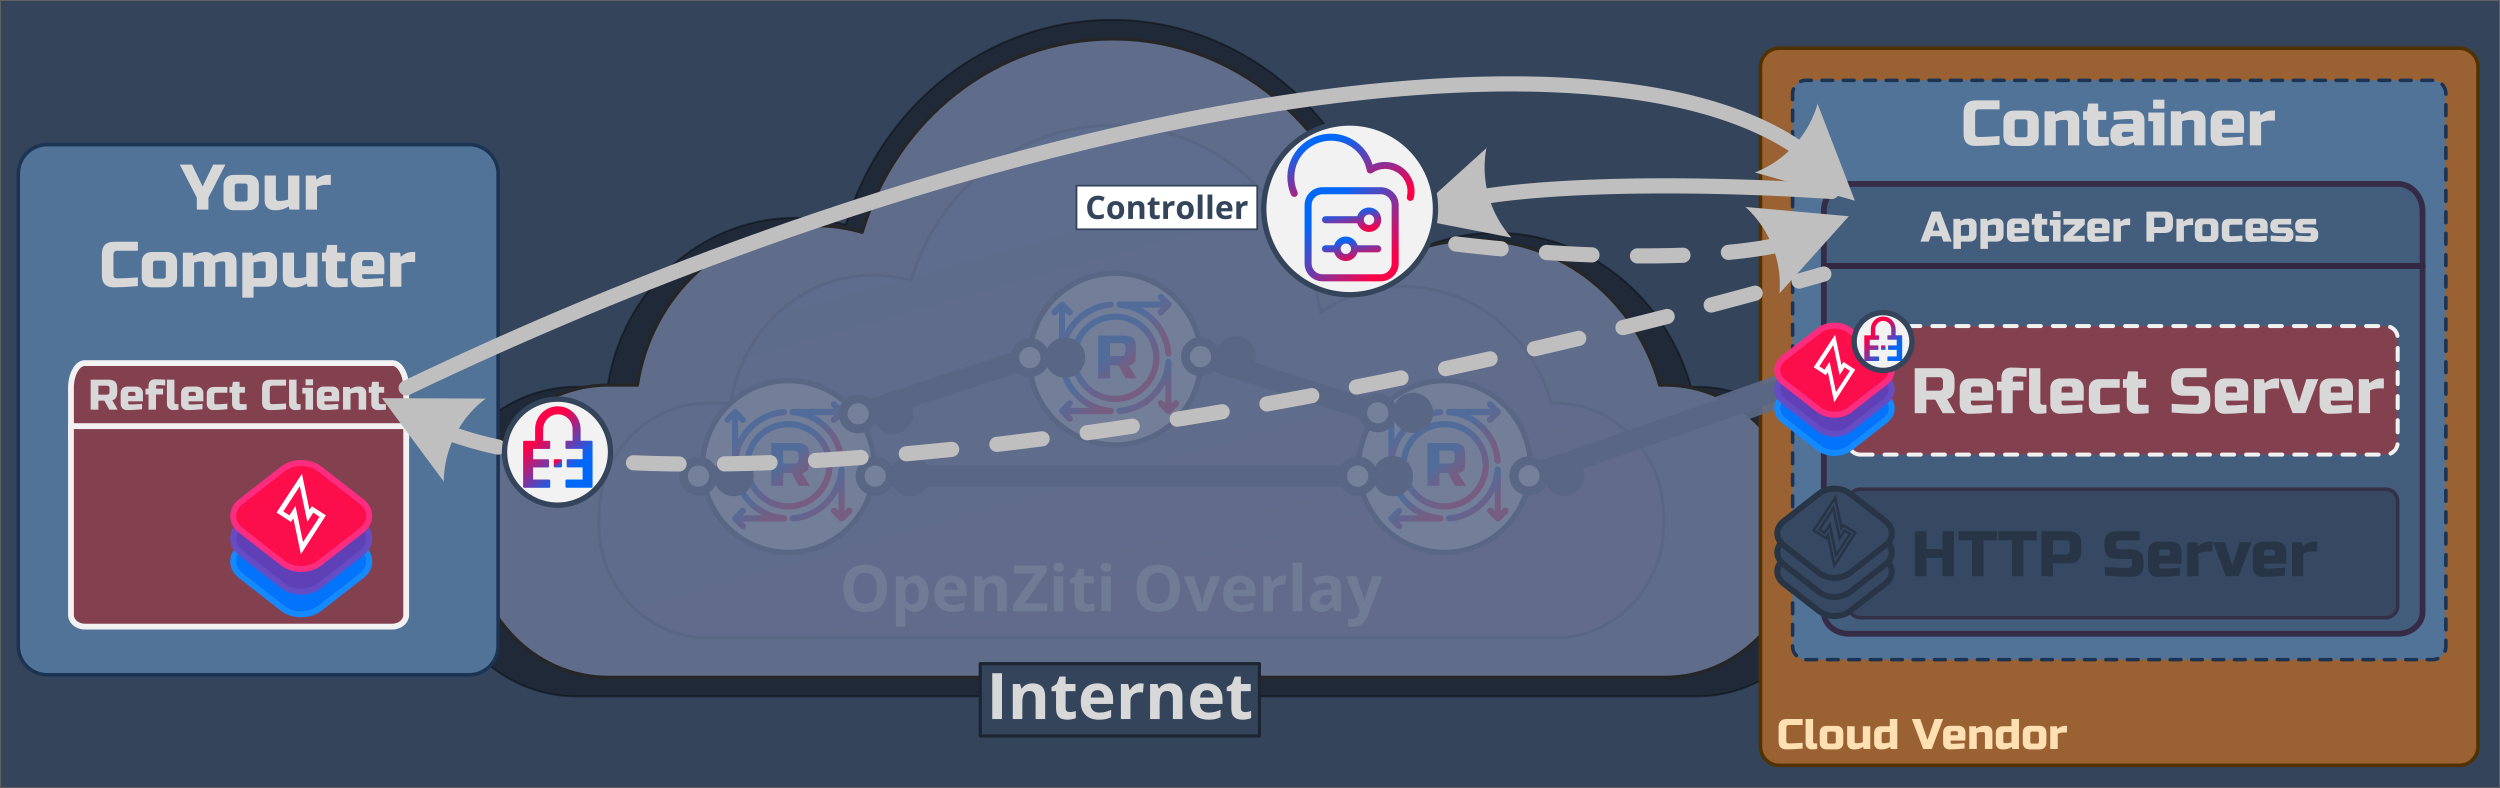 <?xml version="1.0" encoding="UTF-8" standalone="no"?>
<!-- Generated by Microsoft Visio, SVG Export dark-step3.svg Page-10 -->

<svg
   width="19.45in"
   height="6.132in"
   viewBox="0 0 1400.39 441.5"
   xml:space="preserve"
   color-interpolation-filters="sRGB"
   class="st48"
   version="1.1"
   id="svg160"
   sodipodi:docname="dark-step3.svg"
   inkscape:version="1.3.1 (91b66b0783, 2023-11-16)"
   xmlns:inkscape="http://www.inkscape.org/namespaces/inkscape"
   xmlns:sodipodi="http://sodipodi.sourceforge.net/DTD/sodipodi-0.dtd"
   xmlns:xlink="http://www.w3.org/1999/xlink"
   xmlns="http://www.w3.org/2000/svg"
   xmlns:svg="http://www.w3.org/2000/svg"><sodipodi:namedview
   id="namedview160"
   pagecolor="#ffffff"
   bordercolor="#000000"
   borderopacity="0.25"
   inkscape:showpageshadow="2"
   inkscape:pageopacity="0.0"
   inkscape:pagecheckerboard="0"
   inkscape:deskcolor="#d1d1d1"
   inkscape:document-units="in"
   inkscape:zoom="1.1129077"
   inkscape:cx="933.59042"
   inkscape:cy="294.72344"
   inkscape:window-width="2560"
   inkscape:window-height="1369"
   inkscape:window-x="1912"
   inkscape:window-y="-8"
   inkscape:window-maximized="1"
   inkscape:current-layer="svg160" />
	<style
   type="text/css"
   id="style1">
	<![CDATA[
		.st1 {fill:#33445b;stroke:#595959;stroke-linecap:round;stroke-linejoin:round;stroke-width:0.5}
		.st2 {visibility:visible}
		.st3 {fill:#000000;fill-opacity:0.4;filter:url(#filter_5.3333334922791);stroke:#000000;stroke-linecap:round;stroke-linejoin:round;stroke-opacity:0.4}
		.st4 {fill:#5f6d8b;stroke:#262626;stroke-linecap:round;stroke-linejoin:round;stroke-width:1.75}
		.st5 {fill:#9a6132;stroke:#513100;stroke-linecap:round;stroke-linejoin:round;stroke-width:2}
		.st6 {fill:#ffe0b3;font-family:Russo One;font-size:2em}
		.st7 {fill:url(#grad0-14);stroke:#33445b;stroke-linecap:round;stroke-linejoin:round;stroke-width:1.75}
		.st8 {fill:#d8d8d8;font-family:Open Sans;font-size:3em;font-weight:bold}
		.st9 {fill:#527398;stroke:#1c3453;stroke-linecap:round;stroke-linejoin:round;stroke-width:2}
		.st10 {fill:#d8d8d8;font-family:Russo One;font-size:3em}
		.st11 {font-size:1em}
		.st12 {fill:#834150;stroke:#f2f2f2;stroke-linecap:round;stroke-linejoin:round;stroke-width:3.25}
		.st13 {fill:none;stroke:none;stroke-linecap:round;stroke-linejoin:round;stroke-width:0.5}
		.st14 {fill:#d8d8d8;font-family:Russo One;font-size:2em}
		.st15 {fill:#0273fb;stroke:none;stroke-linecap:butt;stroke-width:1.504}
		.st16 {fill:none;stroke:#158aff;stroke-linecap:butt;stroke-width:3.38}
		.st17 {fill:#6140b5;fill-opacity:0.98;stroke:none;stroke-linecap:butt;stroke-width:1.504}
		.st18 {fill:none;stroke:#664dc4;stroke-linecap:butt;stroke-opacity:0.98;stroke-width:3.38}
		.st19 {fill:#ff0d49;fill-opacity:0.98;stroke:none;stroke-linecap:butt;stroke-width:1.504}
		.st20 {fill:none;stroke:#fc2d81;stroke-linecap:butt;stroke-opacity:0.98;stroke-width:3.38}
		.st21 {fill:#ffffff;stroke:none;stroke-linecap:butt;stroke-width:1.504}
		.st22 {fill:#527398;stroke:#1c3453;stroke-dasharray:6,6;stroke-linecap:round;stroke-linejoin:round;stroke-width:2}
		.st23 {stroke:#33445b;stroke-linecap:round;stroke-linejoin:round;stroke-width:12}
		.st24 {fill:#f2f2f2;stroke:#33445b;stroke-linecap:round;stroke-linejoin:round;stroke-width:3}
		.st25 {fill:url(#grad0-71);stroke:none;stroke-linecap:butt;stroke-width:2.04}
		.st26 {fill:#ffffff;marker-end:url(#mrkr42-90);stroke:#33445b;stroke-linecap:round;stroke-linejoin:round;stroke-width:5}
		.st27 {fill:#33445b;fill-opacity:1;stroke:#33445b;stroke-opacity:1;stroke-width:0.665}
		.st28 {fill:#000000;fill-opacity:0.18;stroke:#332741;stroke-linecap:round;stroke-linejoin:round;stroke-opacity:0.92;stroke-width:3.25}
		.st29 {fill:#374962;stroke:#343047;stroke-linecap:round;stroke-linejoin:round;stroke-width:2}
		.st30 {fill:#273547;font-family:Russo One;font-size:3em}
		.st31 {fill:#374962;stroke:#273547;stroke-linecap:butt;stroke-width:1.504}
		.st32 {fill:#374962;stroke:#273547;stroke-linecap:butt;stroke-width:3.38}
		.st33 {fill:#ffffff;marker-end:url(#mrkr42-200);stroke:#fc0147;stroke-linecap:round;stroke-linejoin:round;stroke-width:5}
		.st34 {fill:#fc0147;fill-opacity:1;stroke:#fc0147;stroke-opacity:1;stroke-width:0.665}
		.st35 {fill:#33445b;stroke:#1c2531;stroke-linecap:round;stroke-linejoin:round;stroke-width:1.75}
		.st36 {fill:#5f6d8b;fill-opacity:0.86;stroke:none;stroke-linecap:round;stroke-linejoin:round;stroke-width:1.75}
		.st37 {fill:#834150;stroke:#f2f2f2;stroke-dasharray:6.75,6.75;stroke-linecap:round;stroke-linejoin:round;stroke-width:2.25}
		.st38 {marker-start:url(#mrkr5-237);stroke:#bfbfbf;stroke-linecap:round;stroke-linejoin:round;stroke-width:8.5}
		.st39 {fill:#bfbfbf;fill-opacity:1;stroke:#bfbfbf;stroke-opacity:1;stroke-width:0.486}
		.st40 {marker-start:url(#mrkr5-237);stroke:#bfbfbf;stroke-dasharray:25.5,25.5;stroke-linecap:round;stroke-linejoin:round;stroke-width:8.5}
		.st41 {fill:url(#grad0-251);stroke:none;stroke-linecap:butt;stroke-width:2.04}
		.st42 {fill:url(#grad0-255);stroke:none;stroke-linecap:butt;stroke-width:2.04}
		.st43 {fill:url(#grad0-259);stroke:none;stroke-linecap:butt;stroke-width:2.04}
		.st44 {fill:url(#grad0-263);stroke:none;stroke-linecap:butt;stroke-width:2.04}
		.st45 {fill:#ffffff;stroke:#33445b;stroke-linecap:round;stroke-linejoin:round;stroke-width:1}
		.st46 {fill:#33445b;font-family:Open Sans;font-size:1.5em;font-weight:bold}
		.st47 {fill:url(#grad0-287);stroke:none;stroke-linecap:butt;stroke-width:2.04}
		.st48 {fill:none;fill-rule:evenodd;font-size:12px;overflow:visible;stroke-linecap:square;stroke-miterlimit:3}
	]]>
	</style>

	<defs
   id="Patterns_And_Gradients">
		<linearGradient
   id="grad0-14"
   x1="0"
   y1="0"
   x2="1"
   y2="0"
   gradientTransform="rotate(240 0.5 0.5)">
			<stop
   offset="0"
   stop-color="#fc0147"
   stop-opacity="0.15"
   id="stop1" />
			<stop
   offset="1"
   stop-color="#0068f9"
   stop-opacity="0.15"
   id="stop2" />
		</linearGradient>
		<linearGradient
   id="grad0-71"
   x1="0"
   y1="0"
   x2="1"
   y2="0"
   gradientTransform="rotate(50 0.5 0.5)">
			<stop
   offset="0.34"
   stop-color="#0068f9"
   stop-opacity="1"
   id="stop3" />
			<stop
   offset="0.86"
   stop-color="#fc0147"
   stop-opacity="1"
   id="stop4" />
		</linearGradient>
		<linearGradient
   id="grad0-251"
   x1="0"
   y1="0"
   x2="1"
   y2="0"
   gradientTransform="rotate(-118.142 0.5 0.5)">
			<stop
   offset="0.005"
   stop-color="#fc0147"
   stop-opacity="1"
   id="stop5" />
			<stop
   offset="0.04"
   stop-color="#f4044d"
   stop-opacity="1"
   id="stop6" />
			<stop
   offset="0.9"
   stop-color="#0068f9"
   stop-opacity="1"
   id="stop7" />
		</linearGradient>
		<linearGradient
   id="grad0-255"
   x1="0"
   y1="0"
   x2="1"
   y2="0"
   gradientTransform="rotate(-135 0.5 0.5)">
			<stop
   offset="0.005"
   stop-color="#fc0147"
   stop-opacity="1"
   id="stop8" />
			<stop
   offset="0.04"
   stop-color="#f4044d"
   stop-opacity="1"
   id="stop9" />
			<stop
   offset="0.9"
   stop-color="#0068f9"
   stop-opacity="1"
   id="stop10" />
		</linearGradient>
		<linearGradient
   id="grad0-259"
   x1="0"
   y1="0"
   x2="1"
   y2="0"
   gradientTransform="rotate(-112.384 0.5 0.5)">
			<stop
   offset="0.005"
   stop-color="#fc0147"
   stop-opacity="1"
   id="stop11" />
			<stop
   offset="0.04"
   stop-color="#f4044d"
   stop-opacity="1"
   id="stop12" />
			<stop
   offset="0.9"
   stop-color="#0068f9"
   stop-opacity="1"
   id="stop13" />
		</linearGradient>
		<linearGradient
   id="grad0-263"
   x1="0"
   y1="0"
   x2="1"
   y2="0"
   gradientTransform="rotate(-112.407 0.5 0.5)">
			<stop
   offset="0.005"
   stop-color="#fc0147"
   stop-opacity="1"
   id="stop14" />
			<stop
   offset="0.04"
   stop-color="#f4044d"
   stop-opacity="1"
   id="stop15" />
			<stop
   offset="0.9"
   stop-color="#0068f9"
   stop-opacity="1"
   id="stop16" />
		</linearGradient>
		<linearGradient
   id="grad0-287"
   x1="0"
   y1="0"
   x2="1"
   y2="0"
   gradientTransform="rotate(50 0.5 0.5)">
			<stop
   offset="0.23"
   stop-color="#fc0147"
   stop-opacity="1"
   id="stop17" />
			<stop
   offset="0.86"
   stop-color="#0068f9"
   stop-opacity="1"
   id="stop18" />
		</linearGradient>
	</defs>
	<defs
   id="Markers">
		<g
   id="lend42">
			<path
   d="M 0 0.75 C -0.414 0.75 -0.75 0.414 -0.75 0 -0.75 -0.414 -0.414 -0.75 0 -0.75 0.414 -0.75 0.75 -0.414 0.75 0 0.75 0.414 0.414 0.75 0 0.75 Z "
   style="stroke:none"
   id="path18" />
		</g>
		<marker
   id="mrkr42-90"
   class="st27"
   refX="-1.128"
   orient="auto"
   markerUnits="strokeWidth"
   overflow="visible">
			<use
   xlink:href="#lend42"
   transform="scale(-1.504,-1.504) "
   id="use18" />
		</marker>
		<marker
   id="mrkr42-200"
   class="st34"
   refX="-1.128"
   orient="auto"
   markerUnits="strokeWidth"
   overflow="visible">
			<use
   xlink:href="#lend42"
   transform="scale(-1.504,-1.504) "
   id="use19" />
		</marker>
		<g
   id="lend5">
			<path
   d="M 2 1 L 0 0 L 1.981 -0.993 C 1.672 -0.365 1.673 0.373 1.985 1 "
   style="stroke:none"
   id="path19" />
		</g>
		<marker
   id="mrkr5-237"
   class="st39"
   refX="3.561"
   orient="auto"
   markerUnits="strokeWidth"
   overflow="visible">
			<use
   xlink:href="#lend5"
   transform="scale(2.059) "
   id="use20" />
		</marker>
	</defs>
	<defs
   id="Filters">
		<filter
   id="filter_5.3333334922791"
   x="-0.018"
   y="-0.037"
   width="1.036"
   height="1.074">
			<feGaussianBlur
   stdDeviation="5.333"
   id="feGaussianBlur20" />
		</filter>
	</defs>
	<g
   id="g160">
		<title
   id="title20">appetizer-step3-dark</title>
		<g
   id="shape2873-1"
   transform="translate(0.25,-0.25)">
			<title
   id="title21">Rounded Rectangle.245</title>
			<path
   d="M0 441.5 L1399.89 441.5 L1399.89 0.5 L0 0.5 L0 441.5 Z"
   class="st1"
   id="path21" />
		</g>
		<g
   id="shape2874-3"
   transform="translate(265.136,-62.127)">
			<title
   id="title22">Sheet.2874</title>
			<g
   id="shadow2874-4"
   transform="matrix(1.06,0,0,1.06,-22.289,-15.763)"
   class="st2">
				<path
   d="M217.83 192.26 C209.52 189.92 200.75 188.51 191.53 188.51 C141.18 188.51 99.59 227.2 91.94 277.84 L91.94         277.84 L75.53 277.84 L75.53 277.84 C33.95 277.84 0 313.25 0 356.86 L0 356.86 L0 362.49 L0 362.49 C-0         406.1 33.95 441.5 75.53 441.5 L75.53 441.5 L667.44 441.5 L667.44 441.5 C709.03 441.5 742.97 406.1 742.97         362.49 L742.97 362.49 L742.97 356.86 L742.97 356.86 C742.97 313.25 709.03 277.84 667.44 277.84 L667.44         277.84 L664.52 277.84 L664.52 277.84 C651.48 230.95 610.34 196.48 561.33 196.48 C539.98 196.48 520.19         203.28 503.56 214.54 C492.54 140.68 431.85 83.94 358.34 83.94 C292.24 83.94 236.49 129.43 217.83 192.26         Z"
   class="st3"
   id="path22" />
			</g>
			<path
   d="M217.83 192.26 C209.52 189.92 200.75 188.51 191.53 188.51 C141.18 188.51 99.59 227.2 91.94 277.84 L91.94 277.84        L75.53 277.84 L75.53 277.84 C33.95 277.84 0 313.25 0 356.86 L0 356.86 L0 362.49 L0 362.49 C-0 406.1 33.95        441.5 75.53 441.5 L75.53 441.5 L667.44 441.5 L667.44 441.5 C709.03 441.5 742.97 406.1 742.97 362.49 L742.97        362.49 L742.97 356.86 L742.97 356.86 C742.97 313.25 709.03 277.84 667.44 277.84 L667.44 277.84 L664.52 277.84        L664.52 277.84 C651.48 230.95 610.34 196.48 561.33 196.48 C539.98 196.48 520.19 203.28 503.56 214.54 C492.54        140.68 431.85 83.94 358.34 83.94 C292.24 83.94 236.49 129.43 217.83 192.26 Z"
   class="st4"
   id="path23" />
		</g>
		<g
   id="shape3510-8"
   transform="translate(986.136,-12.76)">
			<title
   id="title23">Rounded Rectangle.3109</title>
			<desc
   id="desc23">Cloud Vendor</desc>
			<path
   d="M10.58 441.5 L391.36 441.5 A10.577 10.577 -180 0 0 401.94 430.92 L401.94 50.34 A10.577 10.577 -180 0 0 391.36        39.76 L10.58 39.76 A10.577 10.577 -180 0 0 0 50.34 L0 430.92 A10.577 10.577 -180 0 0 10.58 441.5 Z"
   class="st5"
   id="path24" />
			<path
   d="m 23.6,432.06 q -5.352,0.48 -8.88,0.48 -2.352,0 -3.456,-1.104 -1.104,-1.104 -1.104,-3.456 v -7.68 q 0,-2.52 1.128,-3.648 1.152,-1.152 3.672,-1.152 h 8.64 v 3.36 h -7.68 q -1.44,0 -1.44,1.44 v 7.68 q 0,0.552 0.312,0.888 0.336,0.312 0.84,0.312 0.504,0 1.104,0 0.6,-0.024 1.248,-0.048 0.648,-0.024 1.296,-0.048 0.672,-0.024 1.704,-0.096 1.056,-0.072 2.616,-0.168 z m 8.16,0.24 q -1.608,0.24 -3.072,0.24 -1.44,0 -2.424,-0.984 Q 25.28,430.572 25.28,428.94 v -13.44 h 4.2 v 12.84 q 0,0.36 0.24,0.6 0.24,0.24 0.6,0.24 h 1.44 z m 14.64,-3.6 q 0,1.8 -1.032,2.832 -1.008,1.008 -2.808,1.008 h -5.52 q -1.8,0 -2.832,-1.008 -1.008,-1.032 -1.008,-2.832 v -5.52 q 0,-1.8 1.008,-2.808 1.032,-1.032 2.832,-1.032 h 5.52 q 1.8,0 2.808,1.032 1.032,1.008 1.032,2.808 z m -4.2,-5.16 q 0,-0.96 -0.96,-0.96 h -2.88 q -0.96,0 -0.96,0.96 v 4.8 q 0,0.96 0.96,0.96 h 2.88 q 0.96,0 0.96,-0.96 z M 54.44,429.06 q 1.272,0 2.88,-0.48 v -9 h 4.2 v 12.72 H 57.8 l -0.24,-1.2 q -1.128,0.744 -2.328,1.104 -1.176,0.336 -1.992,0.336 h -1.08 q -1.632,0 -2.616,-0.984 Q 48.56,430.572 48.56,428.94 v -9.36 h 4.2 v 8.64 q 0,0.36 0.24,0.6 0.24,0.24 0.6,0.24 z m 18.48,3.24 -0.24,-1.2 q -1.128,0.744 -2.328,1.104 -1.176,0.336 -1.992,0.336 h -1.08 q -1.632,0 -2.616,-0.984 Q 63.68,430.572 63.68,428.94 v -5.52 q 0,-1.8 1.008,-2.808 1.032,-1.032 2.832,-1.032 h 4.92 v -4.08 h 4.2 v 16.8 z M 69.56,429.06 q 1.272,0 2.88,-0.48 v -5.76 h -3.6 q -0.96,0 -0.96,0.96 v 4.44 q 0,0.36 0.24,0.6 0.24,0.24 0.6,0.24 z m 24,-1.8 4.08,-11.76 h 4.68 l -6.36,16.8 H 91.16 L 84.8,415.5 h 4.68 z m 13.92,-4.92 q -0.96,0 -0.96,0.96 v 1.32 h 4.08 v -1.32 q 0,-0.96 -0.96,-0.96 z m 6.84,9.72 q -4.632,0.48 -8.4,0.48 -1.632,0 -2.616,-0.984 -0.984,-0.984 -0.984,-2.616 v -5.76 q 0,-1.8 1.008,-2.808 1.032,-1.032 2.832,-1.032 h 4.8 q 1.8,0 2.808,1.032 1.032,1.008 1.032,2.808 v 4.44 h -8.28 v 0.96 q 0,0.36 0.24,0.6 0.24,0.24 0.6,0.24 2.376,0 6.96,-0.36 z m 9.72,-9.24 q -1.272,0 -2.88,0.48 v 9 h -4.2 v -12.72 h 3.72 l 0.24,1.2 q 1.128,-0.744 2.304,-1.08 1.2,-0.36 2.016,-0.36 h 1.08 q 1.632,0 2.616,0.984 0.984,0.984 0.984,2.616 v 9.36 h -4.2 v -8.64 q 0,-0.36 -0.24,-0.6 -0.24,-0.24 -0.6,-0.24 z m 17.04,9.48 -0.24,-1.2 q -1.128,0.744 -2.328,1.104 -1.176,0.336 -1.992,0.336 h -1.08 q -1.632,0 -2.616,-0.984 -0.984,-0.984 -0.984,-2.616 v -5.52 q 0,-1.8 1.008,-2.808 1.032,-1.032 2.832,-1.032 h 4.92 v -4.08 h 4.2 v 16.8 z M 137.719,429.06 q 1.272,0 2.88,-0.48 v -5.76 h -3.6 q -0.96,0 -0.96,0.96 v 4.44 q 0,0.36 0.24,0.6 0.24,0.24 0.6,0.24 z m 22.44,-0.36 q 0,1.8 -1.032,2.832 -1.008,1.008 -2.808,1.008 h -5.52 q -1.8,0 -2.832,-1.008 -1.008,-1.032 -1.008,-2.832 v -5.52 q 0,-1.8 1.008,-2.808 1.032,-1.032 2.832,-1.032 h 5.52 q 1.8,0 2.808,1.032 1.032,1.008 1.032,2.808 z m -4.2,-5.16 q 0,-0.96 -0.96,-0.96 h -2.88 q -0.96,0 -0.96,0.96 v 4.8 q 0,0.96 0.96,0.96 h 2.88 q 0.96,0 0.96,-0.96 z m 13.68,-0.48 q -1.512,0 -3.12,0.72 v 8.52 h -4.2 v -12.72 h 3.72 l 0.24,1.56 q 2.064,-1.8 4.32,-1.8 h 1.08 v 3.72 z"
   id="text24"
   class="st6"
   style="font-size:47.999px;font-family:'Russo One';fill:#ffe0b3"
   aria-label="Cloud Vendor" />		</g>
		<g
   id="shape3206-11"
   transform="translate(335.452,-84.26)">
			<title
   id="title24">Sheet.3206</title>
			<desc
   id="desc24">OpenZiti Overlay</desc>
			<path
   d="M174.89 241.4 C168.21 239.52 161.17 238.39 153.77 238.39 C113.34 238.39 79.95 269.45 73.82 310.11 L73.82 310.11        L60.64 310.11 L60.64 310.11 C27.25 310.11 0 338.53 0 373.55 L0 373.55 L0 378.06 L0 378.06 C-0 413.08 27.25        441.5 60.64 441.5 L60.64 441.5 L535.85 441.5 L535.85 441.5 C569.23 441.5 596.49 413.08 596.49 378.06 L596.49        378.06 L596.49 373.55 L596.49 373.55 C596.49 338.53 569.23 310.11 535.85 310.11 L535.85 310.11 L533.5 310.11        L533.5 310.11 C523.03 272.46 490 244.79 450.66 244.79 C433.51 244.79 417.63 250.25 404.28 259.29 C395.43        199.99 346.7 154.44 287.69 154.44 C234.62 154.44 189.86 190.96 174.89 241.4 Z"
   class="st7"
   id="path25" />
			<path
   d="m 161.411,413.815 q 0,2.971 -0.738,5.414 -0.738,2.426 -2.25,4.184 -1.494,1.758 -3.797,2.707 -2.303,0.932 -5.449,0.932 -3.146,0 -5.449,-0.932 -2.303,-0.949 -3.814,-2.707 -1.494,-1.758 -2.232,-4.201 -0.738,-2.443 -0.738,-5.432 0,-3.99 1.301,-6.943 1.318,-2.971 4.043,-4.605 2.725,-1.635 6.926,-1.635 4.184,0 6.873,1.635 2.707,1.635 4.008,4.605 1.318,2.971 1.318,6.979 z m -18.756,0 q 0,2.689 0.668,4.641 0.686,1.934 2.127,2.988 1.441,1.037 3.727,1.037 2.32,0 3.762,-1.037 1.441,-1.055 2.092,-2.988 0.668,-1.951 0.668,-4.641 0,-4.043 -1.512,-6.363 -1.512,-2.32 -4.975,-2.32 -2.303,0 -3.762,1.055 -1.441,1.037 -2.127,2.988 -0.668,1.934 -0.668,4.641 z m 34.594,-7.137 q 3.322,0 5.361,2.584 2.057,2.584 2.057,7.576 0,3.34 -0.967,5.625 -0.967,2.268 -2.672,3.428 -1.705,1.16 -3.92,1.16 -1.424,0 -2.443,-0.352 -1.02,-0.369 -1.74,-0.932 -0.721,-0.58 -1.248,-1.23 h -0.281 q 0.141,0.703 0.211,1.441 0.07,0.738 0.07,1.441 v 7.928 h -5.361 v -28.301 h 4.359 l 0.756,2.549 h 0.246 q 0.527,-0.791 1.283,-1.459 0.756,-0.668 1.811,-1.055 1.072,-0.404 2.479,-0.404 z m -1.723,4.289 q -1.406,0 -2.232,0.58 -0.826,0.58 -1.213,1.74 -0.369,1.16 -0.404,2.936 v 0.58 q 0,1.898 0.352,3.217 0.369,1.318 1.213,2.004 0.861,0.686 2.355,0.686 1.23,0 2.021,-0.686 0.791,-0.686 1.178,-2.004 0.404,-1.336 0.404,-3.252 0,-2.883 -0.896,-4.342 -0.896,-1.459 -2.777,-1.459 z m 21.674,-4.289 q 2.725,0 4.693,1.055 1.969,1.037 3.041,3.023 1.072,1.986 1.072,4.852 v 2.602 h -12.674 q 0.088,2.268 1.354,3.568 1.283,1.283 3.551,1.283 1.881,0 3.445,-0.387 1.564,-0.387 3.217,-1.16 v 4.148 q -1.459,0.721 -3.059,1.055 -1.582,0.334 -3.85,0.334 -2.953,0 -5.238,-1.09 -2.268,-1.09 -3.568,-3.322 -1.283,-2.232 -1.283,-5.625 0,-3.445 1.16,-5.73 1.178,-2.303 3.27,-3.445 2.092,-1.16 4.869,-1.16 z m 0.035,3.814 q -1.564,0 -2.602,1.002 -1.02,1.002 -1.178,3.146 h 7.523 q -0.018,-1.195 -0.439,-2.127 -0.404,-0.932 -1.23,-1.477 -0.809,-0.545 -2.074,-0.545 z m 24.293,-3.814 q 3.146,0 5.062,1.723 1.916,1.705 1.916,5.484 v 12.814 h -5.361 V 415.221 q 0,-2.109 -0.773,-3.182 -0.756,-1.072 -2.391,-1.072 -2.461,0 -3.357,1.67 -0.896,1.67 -0.896,4.816 v 9.246 h -5.361 v -19.652 h 4.096 l 0.721,2.514 h 0.299 q 0.633,-1.02 1.564,-1.652 0.949,-0.633 2.092,-0.932 1.16,-0.299 2.391,-0.299 z m 29.672,20.021 h -19.125 v -3.533 l 12.322,-17.666 H 232.409 v -4.5 h 18.457 v 3.516 l -12.305,17.684 h 12.639 z m 9.035,-19.652 v 19.652 h -5.361 v -19.652 z m -2.672,-7.699 q 1.195,0 2.057,0.562 0.861,0.545 0.861,2.057 0,1.494 -0.861,2.074 -0.861,0.562 -2.057,0.562 -1.213,0 -2.074,-0.562 -0.844,-0.58 -0.844,-2.074 0,-1.512 0.844,-2.057 0.861,-0.562 2.074,-0.562 z m 16.576,23.432 q 0.879,0 1.705,-0.176 0.844,-0.176 1.67,-0.439 v 3.99 q -0.861,0.387 -2.145,0.633 -1.266,0.264 -2.777,0.264 -1.758,0 -3.164,-0.562 -1.389,-0.58 -2.197,-1.986 -0.791,-1.424 -0.791,-3.955 v -9.475 h -2.566 v -2.268 l 2.953,-1.793 1.547,-4.148 h 3.428 v 4.184 h 5.502 v 4.025 h -5.502 v 9.475 q 0,1.125 0.633,1.688 0.65,0.545 1.705,0.545 z m 12.709,-15.732 v 19.652 h -5.361 v -19.652 z m -2.672,-7.699 q 1.195,0 2.057,0.562 0.861,0.545 0.861,2.057 0,1.494 -0.861,2.074 -0.861,0.562 -2.057,0.562 -1.213,0 -2.074,-0.562 -0.844,-0.58 -0.844,-2.074 0,-1.512 0.844,-2.057 0.861,-0.562 2.074,-0.562 z m 41.396,14.467 q 0,2.971 -0.738,5.414 -0.738,2.426 -2.25,4.184 -1.494,1.758 -3.797,2.707 -2.303,0.932 -5.449,0.932 -3.146,0 -5.449,-0.932 -2.303,-0.949 -3.814,-2.707 -1.494,-1.758 -2.232,-4.201 -0.738,-2.443 -0.738,-5.432 0,-3.99 1.301,-6.943 1.318,-2.971 4.043,-4.605 2.725,-1.635 6.926,-1.635 4.184,0 6.873,1.635 2.707,1.635 4.008,4.605 1.318,2.971 1.318,6.979 z m -18.756,0 q 0,2.689 0.668,4.641 0.686,1.934 2.127,2.988 1.441,1.037 3.727,1.037 2.32,0 3.762,-1.037 1.441,-1.055 2.092,-2.988 0.668,-1.951 0.668,-4.641 0,-4.043 -1.512,-6.363 -1.512,-2.32 -4.975,-2.32 -2.303,0 -3.762,1.055 -1.441,1.037 -2.127,2.988 -0.668,1.934 -0.668,4.641 z m 28.336,12.885 -7.488,-19.652 h 5.607 l 3.797,11.197 q 0.316,0.984 0.492,2.074 0.193,1.09 0.264,1.951 h 0.141 q 0.053,-0.932 0.246,-1.986 0.211,-1.055 0.545,-2.039 l 3.779,-11.197 h 5.607 l -7.488,19.652 z m 23.906,-20.021 q 2.725,0 4.693,1.055 1.969,1.037 3.041,3.023 1.072,1.986 1.072,4.852 v 2.602 H 355.192 q 0.088,2.268 1.354,3.568 1.283,1.283 3.551,1.283 1.881,0 3.445,-0.387 1.564,-0.387 3.217,-1.16 v 4.148 q -1.459,0.721 -3.059,1.055 -1.582,0.334 -3.85,0.334 -2.953,0 -5.238,-1.09 -2.268,-1.09 -3.568,-3.322 -1.283,-2.232 -1.283,-5.625 0,-3.445 1.16,-5.73 1.178,-2.303 3.27,-3.445 2.092,-1.16 4.869,-1.16 z m 0.035,3.814 q -1.564,0 -2.602,1.002 -1.02,1.002 -1.178,3.146 h 7.523 q -0.018,-1.195 -0.439,-2.127 -0.404,-0.932 -1.23,-1.477 -0.809,-0.545 -2.074,-0.545 z m 24.1,-3.814 q 0.404,0 0.932,0.053 0.545,0.035 0.879,0.105 l -0.404,5.027 q -0.264,-0.088 -0.756,-0.123 -0.475,-0.053 -0.826,-0.053 -1.037,0 -2.021,0.264 -0.967,0.264 -1.74,0.861 -0.773,0.58 -1.23,1.547 -0.439,0.949 -0.439,2.338 v 10.002 h -5.361 v -19.652 h 4.061 l 0.791,3.305 h 0.264 q 0.58,-1.002 1.441,-1.828 0.879,-0.844 1.986,-1.336 1.125,-0.51 2.426,-0.51 z m 10.74,20.021 h -5.361 v -27.352 h 5.361 z m 13.676,-20.057 q 3.955,0 6.064,1.723 2.109,1.723 2.109,5.238 v 13.096 h -3.744 l -1.037,-2.672 h -0.141 q -0.844,1.055 -1.723,1.723 -0.879,0.668 -2.021,0.984 -1.143,0.316 -2.777,0.316 -1.74,0 -3.129,-0.668 -1.371,-0.668 -2.162,-2.039 -0.791,-1.389 -0.791,-3.516 0,-3.129 2.197,-4.605 2.197,-1.494 6.592,-1.652 l 3.41,-0.105 v -0.861 q 0,-1.547 -0.809,-2.268 -0.809,-0.721 -2.25,-0.721 -1.424,0 -2.795,0.404 -1.371,0.404 -2.742,1.02 l -1.775,-3.621 q 1.564,-0.826 3.498,-1.301 1.951,-0.475 4.025,-0.475 z m 2.848,10.951 -2.074,0.07 q -2.602,0.07 -3.621,0.932 -1.002,0.861 -1.002,2.268 0,1.23 0.721,1.758 0.721,0.51 1.881,0.51 1.723,0 2.9,-1.02 1.195,-1.02 1.195,-2.9 z m 8.033,-10.547 h 5.871 l 3.709,11.057 q 0.176,0.527 0.299,1.072 0.123,0.545 0.211,1.125 0.088,0.58 0.141,1.213 h 0.105 q 0.105,-0.949 0.281,-1.775 0.193,-0.826 0.475,-1.635 l 3.639,-11.057 h 5.748 l -8.314,22.166 q -0.756,2.039 -1.969,3.393 -1.213,1.371 -2.795,2.057 -1.564,0.686 -3.445,0.686 -0.914,0 -1.582,-0.105 -0.668,-0.088 -1.143,-0.193 v -4.254 q 0.369,0.088 0.932,0.158 0.562,0.07 1.178,0.07 1.125,0 1.934,-0.475 0.809,-0.475 1.354,-1.283 0.545,-0.791 0.861,-1.74 l 0.316,-0.967 z"
   id="text25"
   class="st8"
   style="font-weight:bold;font-size:108px;font-family:'Open Sans';fill:#d8d8d8"
   aria-label="OpenZiti Overlay" />		</g>
		<g
   id="shape2875-16"
   transform="translate(10.25,-63.5)">
			<title
   id="title25">Rounded Rectangle</title>
			<desc
   id="desc25">Your Computer</desc>
			<path
   d="M16.29 441.5 L252.48 441.5 A16.289 16.289 -180 0 0 268.77 425.21 L268.77 160.79 A16.289 16.289 -180 0 0 252.48        144.5 L16.29 144.5 A16.289 16.289 -180 0 0 0 160.79 L0 425.21 A16.289 16.289 -180 0 0 16.29 441.5 Z"
   class="st9"
   id="path26" />
			<g
   id="text26"
   class="st10"
   style="font-size:36px;font-family:'Russo One';fill:#d8d8d8"
   aria-label="Your Computer"><path
     d="m 90.47,155.7 h 6.84 l 5.94,12.24 5.94,-12.24 h 6.84 l -9.54,18.54 v 6.66 h -6.48 v -6.66 z m 44.28,19.8 q 0,2.7 -1.548,4.248 -1.512,1.512 -4.212,1.512 h -8.28 q -2.7,0 -4.248,-1.512 -1.512,-1.548 -1.512,-4.248 v -8.28 q 0,-2.7 1.512,-4.212 1.548,-1.548 4.248,-1.548 h 8.28 q 2.7,0 4.212,1.548 1.548,1.512 1.548,4.212 z m -6.3,-7.74 q 0,-1.44 -1.44,-1.44 h -4.32 q -1.44,0 -1.44,1.44 v 7.2 q 0,1.44 1.44,1.44 h 4.32 q 1.44,0 1.44,-1.44 z m 18.36,8.28 q 1.908,0 4.32,-0.72 v -13.5 h 6.3 v 19.08 h -5.58 l -0.36,-1.8 q -1.692,1.116 -3.492,1.656 -1.764,0.504 -2.988,0.504 h -1.62 q -2.448,0 -3.924,-1.476 -1.476,-1.476 -1.476,-3.924 v -14.04 h 6.3 v 12.96 q 0,0.54 0.36,0.9 0.36,0.36 0.9,0.36 z m 25.2,-9 q -2.268,0 -4.68,1.08 v 12.78 h -6.3 v -19.08 h 5.58 l 0.36,2.34 q 3.096,-2.7 6.48,-2.7 h 1.62 v 5.58 z"
     id="path161" /><path
     d="m 66.98,223.74 q -8.028,0.72 -13.32,0.72 -3.528,0 -5.184,-1.656 -1.656,-1.656 -1.656,-5.184 v -11.52 q 0,-3.78 1.692,-5.472 1.728,-1.728 5.508,-1.728 h 12.96 v 5.04 h -11.52 q -2.16,0 -2.16,2.16 v 11.52 q 0,0.828 0.468,1.332 0.504,0.468 1.26,0.468 0.756,0 1.656,0 0.9,-0.036 1.872,-0.072 0.972,-0.036 1.944,-0.072 1.008,-0.036 2.556,-0.144 1.584,-0.108 3.924,-0.252 z m 21.96,-5.04 q 0,2.7 -1.548,4.248 -1.512,1.512 -4.212,1.512 h -8.28 q -2.7,0 -4.248,-1.512 -1.512,-1.548 -1.512,-4.248 v -8.28 q 0,-2.7 1.512,-4.212 1.548,-1.548 4.248,-1.548 h 8.28 q 2.7,0 4.212,1.548 1.548,1.512 1.548,4.212 z m -6.3,-7.74 q 0,-1.44 -1.44,-1.44 h -4.32 q -1.44,0 -1.44,1.44 v 7.2 q 0,1.44 1.44,1.44 h 4.32 q 1.44,0 1.44,-1.44 z m 22.32,-6.3 q 2.916,0 4.5,2.16 1.656,-1.116 3.564,-1.62 1.944,-0.54 3.456,-0.54 h 0.36 q 2.448,0 3.924,1.476 1.476,1.476 1.476,3.924 v 14.04 h -6.3 v -12.96 q 0,-0.54 -0.36,-0.9 -0.36,-0.36 -0.9,-0.36 h -0.18 q -1.62,0 -4.14,0.72 v 13.5 h -6.3 v -12.96 q 0,-0.54 -0.36,-0.9 -0.36,-0.36 -0.9,-0.36 h -0.18 q -1.62,0 -4.14,0.72 v 13.5 h -6.3 v -19.08 h 5.58 l 0.36,1.8 q 1.692,-1.116 3.456,-1.62 1.8,-0.54 3.024,-0.54 z m 31.14,5.22 q -1.908,0 -4.32,0.72 v 8.64 h 5.4 q 1.44,0 1.44,-1.44 v -6.66 q 0,-0.54 -0.36,-0.9 -0.36,-0.36 -0.9,-0.36 z m -4.32,14.22 v 6.12 h -6.3 v -25.2 h 5.58 l 0.36,1.8 q 1.692,-1.116 3.456,-1.62 1.8,-0.54 3.024,-0.54 h 1.62 q 2.448,0 3.924,1.476 1.476,1.476 1.476,3.924 v 8.28 q 0,2.7 -1.548,4.248 -1.512,1.512 -4.212,1.512 z m 25.2,-4.86 q 1.908,0 4.32,-0.72 v -13.5 h 6.3 v 19.08 h -5.58 l -0.36,-1.8 q -1.692,1.116 -3.492,1.656 -1.764,0.504 -2.988,0.504 h -1.62 q -2.448,0 -3.924,-1.476 -1.476,-1.476 -1.476,-3.924 v -14.04 h 6.3 v 12.96 q 0,0.54 0.36,0.9 0.36,0.36 0.9,0.36 z m 27.54,4.86 q -3.492,0.36 -6.84,0.36 -2.448,0 -3.924,-1.476 -1.476,-1.476 -1.476,-3.924 v -9.18 h -2.16 v -4.86 h 2.16 l 0.72,-4.32 h 5.58 v 4.32 h 4.5 v 4.86 h -4.5 v 8.28 q 0,0.54 0.36,0.9 0.36,0.36 0.9,0.36 h 4.68 z m 9.54,-14.94 q -1.44,0 -1.44,1.44 v 1.98 h 6.12 v -1.98 q 0,-1.44 -1.44,-1.44 z m 10.26,14.58 q -6.948,0.72 -12.6,0.72 -2.448,0 -3.924,-1.476 -1.476,-1.476 -1.476,-3.924 v -8.64 q 0,-2.7 1.512,-4.212 1.548,-1.548 4.248,-1.548 h 7.2 q 2.7,0 4.212,1.548 1.548,1.512 1.548,4.212 v 6.66 h -12.42 v 1.44 q 0,0.54 0.36,0.9 0.36,0.36 0.9,0.36 3.564,0 10.44,-0.54 z m 14.94,-13.5 q -2.268,0 -4.68,1.08 v 12.78 h -6.3 v -19.08 h 5.58 l 0.36,2.34 q 3.096,-2.7 6.48,-2.7 h 1.62 v 5.58 z"
     id="path162" /></g>		</g>
		<g
   id="group2966-20"
   transform="translate(28.25,-90.5)">
			<title
   id="title26">Sheet.2966</title>
			<g
   id="group2967-21"
   transform="translate(11.502,0)">
				<title
   id="title27">Sheet.2967</title>
				<g
   id="shape2968-22"
   transform="translate(1.8705E-12,-105.73)">
					<title
   id="title28">Sheet.2968</title>
					<path
   d="M0 441.5 L187.78 441.5 L187.78 413.58 A7.824 13.962 -180 0 0 179.95 399.61 L7.82 399.61 A7.824          13.962 -180 0 0 0 413.58 L0 441.5 Z"
   class="st12"
   id="path28" />
				</g>
				<g
   id="shape2969-24">
					<title
   id="title29">Sheet.2969</title>
					<path
   d="M0 329.2 L0 434.89 A7.824 6.606 -180 0 0 7.82 441.5 L179.95 441.5 A7.824 6.606 -180 0 0 187.78 434.89          L187.78 329.2 L0 329.2 Z"
   class="st12"
   id="path29" />
				</g>
			</g>
			<g
   id="shape2971-26"
   transform="translate(12.25,-112.298)">
				<title
   id="title30">Virtual server.16</title>
				<desc
   id="desc30">Reflect Client</desc>
				<path
   id="rect30"
   class="st13"
   style="stroke-width:0.5;stroke-linecap:round;stroke-linejoin:round"
   d="m 0,408.662 h 184.5 v 32.838 H 0 Z" />
				<path
   d="m 10.29,415.48 h 10.08 q 2.52,0 3.648,1.152 1.152,1.128 1.152,3.648 v 2.16 q 0,1.992 -0.672,3.096 -0.648,1.104 -2.088,1.464 l 3,5.28 h -4.68 l -2.76,-5.04 H 14.61 V 432.28 h -4.32 z m 10.56,4.8 q 0,-1.44 -1.44,-1.44 h -4.8 v 5.04 h 4.8 q 1.44,0 1.44,-1.44 z m 11.4,2.04 q -0.96,0 -0.96,0.96 v 1.32 h 4.08 v -1.32 q 0,-0.96 -0.96,-0.96 z m 6.84,9.72 q -4.632,0.48 -8.4,0.48 -1.632,0 -2.616,-0.984 -0.984,-0.984 -0.984,-2.616 v -5.76 q 0,-1.8 1.008,-2.808 1.032,-1.032 2.832,-1.032 h 4.8 q 1.8,0 2.808,1.032 1.032,1.008 1.032,2.808 v 4.44 h -8.28 v 0.96 q 0,0.36 0.24,0.6 0.24,0.24 0.6,0.24 2.376,0 6.96,-0.36 z m 12.96,-13.32 q -0.696,-0.048 -1.848,-0.144 -1.152,-0.096 -1.992,-0.096 -0.84,0 -1.08,0.24 -0.24,0.24 -0.24,0.6 v 1.2 h 3.96 v 3.24 h -3.96 V 432.28 h -4.2 v -8.52 h -1.68 v -3.24 h 1.68 v -1.68 q 0,-1.632 0.984,-2.616 0.984,-0.984 2.616,-0.984 1.464,0 3.096,0.096 1.632,0.096 2.664,0.144 z M 59.49,432.28 q -1.608,0.24 -3.072,0.24 -1.44,0 -2.424,-0.984 -0.984,-0.984 -0.984,-2.616 v -13.44 h 4.2 v 12.84 q 0,0.36 0.24,0.6 0.24,0.24 0.6,0.24 h 1.44 z m 6.6,-9.96 q -0.96,0 -0.96,0.96 v 1.32 h 4.08 v -1.32 q 0,-0.96 -0.96,-0.96 z m 6.84,9.72 q -4.632,0.48 -8.4,0.48 -1.632,0 -2.616,-0.984 -0.984,-0.984 -0.984,-2.616 v -5.76 q 0,-1.8 1.008,-2.808 1.032,-1.032 2.832,-1.032 h 4.8 q 1.8,0 2.808,1.032 1.032,1.008 1.032,2.808 v 4.44 h -8.28 v 0.96 q 0,0.36 0.24,0.6 0.24,0.24 0.6,0.24 2.376,0 6.96,-0.36 z m 13.92,0 q -4.488,0.48 -7.92,0.48 -1.632,0 -2.616,-0.984 -0.984,-0.984 -0.984,-2.616 v -5.52 q 0,-1.8 1.008,-2.808 1.032,-1.032 2.832,-1.032 h 7.68 v 3.24 h -6.36 q -0.96,0 -0.96,0.96 v 4.68 q 0,0.36 0.24,0.6 0.24,0.24 0.6,0.24 2.16,0 6.48,-0.36 z m 10.8,0.24 q -2.328,0.24 -4.56,0.24 -1.632,0 -2.616,-0.984 -0.984,-0.984 -0.984,-2.616 v -6.12 h -1.44 v -3.24 h 1.44 l 0.48,-2.88 h 3.72 v 2.88 h 3 v 3.24 h -3 v 5.52 q 0,0.36 0.24,0.6 0.24,0.24 0.6,0.24 h 3.12 z m 22.08,-0.24 q -5.352,0.48 -8.88,0.48 -2.352,0 -3.456,-1.104 -1.104,-1.104 -1.104,-3.456 v -7.68 q 0,-2.52 1.128,-3.648 1.152,-1.152 3.672,-1.152 h 8.64 v 3.36 h -7.68 q -1.44,0 -1.44,1.44 v 7.68 q 0,0.552 0.312,0.888 0.336,0.312 0.84,0.312 0.504,0 1.104,0 0.6,-0.024 1.248,-0.048 0.648,-0.024 1.296,-0.048 0.672,-0.024 1.704,-0.096 1.056,-0.072 2.616,-0.168 z m 8.16,0.24 q -1.608,0.24 -3.072,0.24 -1.44,0 -2.424,-0.984 -0.984,-0.984 -0.984,-2.616 v -13.44 h 4.2 v 12.84 q 0,0.36 0.24,0.6 0.24,0.24 0.6,0.24 h 1.44 z m 6.96,-12.24 V 432.28 h -4.2 v -9 h -1.8 v -3.24 z m -4.2,-4.8 h 4.2 v 3.36 h -4.2 z m 11.52,7.08 q -0.96,0 -0.96,0.96 v 1.32 h 4.08 v -1.32 q 0,-0.96 -0.96,-0.96 z m 6.84,9.72 q -4.632,0.48 -8.4,0.48 -1.632,0 -2.616,-0.984 -0.984,-0.984 -0.984,-2.616 v -5.76 q 0,-1.8 1.008,-2.808 1.032,-1.032 2.832,-1.032 h 4.8 q 1.8,0 2.808,1.032 1.032,1.008 1.032,2.808 v 4.44 h -8.28 v 0.96 q 0,0.36 0.24,0.6 0.24,0.24 0.6,0.24 2.376,0 6.96,-0.36 z m 9.72,-9.24 q -1.272,0 -2.88,0.48 V 432.28 h -4.2 v -12.72 h 3.72 l 0.24,1.2 q 1.128,-0.744 2.304,-1.08 1.2,-0.36 2.016,-0.36 h 1.08 q 1.632,0 2.616,0.984 0.984,0.984 0.984,2.616 V 432.28 h -4.2 v -8.64 q 0,-0.36 -0.24,-0.6 -0.24,-0.24 -0.6,-0.24 z m 16.92,9.48 q -2.328,0.24 -4.56,0.24 -1.632,0 -2.616,-0.984 -0.984,-0.984 -0.984,-2.616 v -6.12 h -1.44 v -3.24 h 1.44 l 0.48,-2.88 h 3.72 v 2.88 h 3 v 3.24 h -3 v 5.52 q 0,0.36 0.24,0.6 0.24,0.24 0.6,0.24 h 3.12 z"
   id="text30"
   class="st14"
   style="font-size:47.999px;font-family:'Russo One';fill:#d8d8d8"
   aria-label="Reflect Client" />			</g>
		</g>
		<g
   id="group3194-29"
   transform="translate(129.213,-96.284)">
			<title
   id="title31">SDKs</title>
			<g
   id="group3195-30">
				<title
   id="title32">CloudKit-Icon</title>
				<g
   id="group3196-31">
					<title
   id="title33">Bottom</title>
					<g
   id="shape3197-32">
						<title
   id="title34">Sheet.3197</title>
						<path
   d="M73.32 418.77 C79.04 414.31 79.04 407.11 73.32 402.65 L49.86 384.4 C44.14 379.94 34.88 379.94 29.16           384.4 L5.72 402.65 C0 407.11 0 414.31 5.72 418.77 L29.16 437.04 C34.88 441.5 44.14 441.5 49.86           437.04 L73.32 418.77 Z"
   class="st15"
   id="path34" />
					</g>
					<g
   id="shape3198-34">
						<title
   id="title35">Sheet.3198</title>
						<path
   d="M73.32 418.77 C79.04 414.31 79.04 407.11 73.32 402.65 L49.86 384.4 C44.14 379.94 34.88 379.94 29.16           384.4 L5.72 402.65 C0 407.11 0 414.31 5.72 418.77 L29.16 437.04 C34.88 441.5 44.14 441.5 49.86           437.04 L73.32 418.77 Z"
   class="st16"
   id="path35" />
					</g>
				</g>
				<g
   id="group3199-36"
   transform="translate(0,-12.699)">
					<title
   id="title36">Middle</title>
					<g
   id="shape3200-37">
						<title
   id="title37">Sheet.3200</title>
						<path
   d="M73.32 418.77 C79.04 414.31 79.04 407.11 73.32 402.65 L49.88 384.38 C44.16 379.92 34.9 379.92 29.18           384.38 L5.72 402.65 C0 407.11 0 414.31 5.72 418.77 L29.16 437.04 C34.88 441.5 44.14 441.5 49.86           437.04 L73.32 418.77 Z"
   class="st17"
   id="path37" />
					</g>
					<g
   id="shape3201-39">
						<title
   id="title38">Sheet.3201</title>
						<path
   d="M73.32 418.77 C79.04 414.31 79.04 407.11 73.32 402.65 L49.88 384.38 C44.16 379.92 34.9 379.92 29.18           384.38 L5.72 402.65 C0 407.11 0 414.31 5.72 418.77 L29.16 437.04 C34.88 441.5 44.14 441.5 49.86           437.04 L73.32 418.77 Z"
   class="st18"
   id="path38" />
					</g>
				</g>
				<g
   id="group3202-41"
   transform="translate(0,-25.399)">
					<title
   id="title39">Top</title>
					<g
   id="shape3203-42">
						<title
   id="title40">Sheet.3203</title>
						<path
   d="M73.32 418.77 C79.04 414.31 79.04 407.11 73.32 402.65 L49.88 384.38 C44.16 379.92 34.9 379.92 29.18           384.38 L5.72 402.65 C0 407.11 0 414.31 5.72 418.77 L29.16 437.04 C34.88 441.5 44.14 441.5 49.86           437.04 L73.32 418.77 Z"
   class="st19"
   id="path40" />
					</g>
					<g
   id="shape3204-44">
						<title
   id="title41">Sheet.3204</title>
						<path
   d="M73.32 418.77 C79.04 414.31 79.04 407.11 73.32 402.65 L49.88 384.38 C44.16 379.92 34.9 379.92 29.18           384.38 L5.72 402.65 C0 407.11 0 414.31 5.72 418.77 L29.16 437.04 C34.88 441.5 44.14 441.5 49.86           437.04 L73.32 418.77 Z"
   class="st20"
   id="path41" />
					</g>
				</g>
			</g>
			<g
   id="shape3205-46"
   transform="translate(25.687,-34.749)">
				<title
   id="title42">Sheet.3205</title>
				<path
   d="M14.24 396.46 L0 418.13 L8.09 423.42 L9.43 421.37 L13.64 441.5 L27.66 419.73 L19.79 414.6 L18.46 416.67         L14.24 396.46 ZM20.62 418.21 L24.06 420.54 L14.84 434.67 L10.61 414.48 L7.21 419.73 L3.8 417.51 L13.06         403.35 L17.25 423.34 L20.62 418.21 Z"
   class="st21"
   id="path42" />
			</g>
		</g>
		<g
   id="shape3108-48"
   transform="translate(1004.14,-72.005)">
			<title
   id="title43">Rounded Rectangle.3108</title>
			<desc
   id="desc43">Container</desc>
			<path
   d="M7.49 441.5 L358.45 441.5 A7.494 7.494 -180 0 0 365.94 434.01 L365.94 124.5 A7.494 7.494 -180 0 0 358.45        117 L7.49 117 A7.494 7.494 -180 0 0 -0 124.5 L0 434.01 A7.494 7.494 -180 0 0 7.49 441.5 Z"
   class="st22"
   id="path43" />
			<path
   d="m 115.92,153.05 q -8.028,0.72 -13.32,0.72 -3.528,0 -5.184,-1.656 -1.656,-1.656 -1.656,-5.184 v -11.52 q 0,-3.78 1.692,-5.472 1.728,-1.728 5.508,-1.728 h 12.96 v 5.04 H 104.4 q -2.16,0 -2.16,2.16 v 11.52 q 0,0.828 0.468,1.332 0.504,0.468 1.26,0.468 0.756,0 1.656,0 0.9,-0.036 1.872,-0.072 0.972,-0.036 1.944,-0.072 1.008,-0.036 2.556,-0.144 1.584,-0.108 3.924,-0.252 z m 21.96,-5.04 q 0,2.7 -1.548,4.248 -1.512,1.512 -4.212,1.512 h -8.28 q -2.7,0 -4.248,-1.512 -1.512,-1.548 -1.512,-4.248 v -8.28 q 0,-2.7 1.512,-4.212 1.548,-1.548 4.248,-1.548 h 8.28 q 2.7,0 4.212,1.548 1.548,1.512 1.548,4.212 z m -6.3,-7.74 q 0,-1.44 -1.44,-1.44 h -4.32 q -1.44,0 -1.44,1.44 v 7.2 q 0,1.44 1.44,1.44 h 4.32 q 1.44,0 1.44,-1.44 z M 151.74,139.19 q -1.908,0 -4.32,0.72 v 13.5 h -6.3 v -19.08 h 5.58 l 0.36,1.8 q 1.692,-1.116 3.456,-1.62 1.8,-0.54 3.024,-0.54 h 1.62 q 2.448,0 3.924,1.476 1.476,1.476 1.476,3.924 v 14.04 h -6.3 v -12.96 q 0,-0.54 -0.36,-0.9 -0.36,-0.36 -0.9,-0.36 z m 25.38,14.22 q -3.492,0.36 -6.84,0.36 -2.448,0 -3.924,-1.476 -1.476,-1.476 -1.476,-3.924 v -9.18 h -2.16 v -4.86 h 2.16 l 0.72,-4.32 h 5.58 v 4.32 h 4.5 v 4.86 h -4.5 v 8.28 q 0,0.54 0.36,0.9 0.36,0.36 0.9,0.36 h 4.68 z m 9.36,-4.68 q 1.908,0 4.32,-0.72 v -2.16 h -5.22 q -0.54,0 -0.9,0.36 -0.36,0.36 -0.36,0.9 v 0.36 q 0,0.54 0.36,0.9 0.36,0.36 0.9,0.36 z m -6.66,-14.04 q 6.588,-0.72 11.88,-0.72 2.448,0 3.924,1.476 1.476,1.476 1.476,3.924 v 14.04 h -5.58 l -0.36,-1.8 q -1.692,1.116 -3.492,1.656 -1.764,0.504 -2.988,0.504 h -1.26 q -2.448,0 -3.924,-1.476 -1.476,-1.476 -1.476,-3.924 v -1.62 q 0,-2.448 1.476,-3.924 1.476,-1.476 3.924,-1.476 h 7.38 v -1.44 q 0,-0.54 -0.36,-0.9 -0.36,-0.36 -0.9,-0.36 -2.34,0 -5.184,0.216 -2.808,0.216 -4.536,0.324 z m 28.44,0.36 v 18.36 h -6.3 v -13.5 h -2.7 v -4.86 z m -6.3,-7.2 h 6.3 v 5.04 h -6.3 z m 20.52,11.34 q -1.908,0 -4.32,0.72 v 13.5 h -6.3 v -19.08 h 5.58 l 0.36,1.8 q 1.692,-1.116 3.456,-1.62 1.8,-0.54 3.024,-0.54 h 1.62 q 2.448,0 3.924,1.476 1.476,1.476 1.476,3.924 v 14.04 h -6.3 v -12.96 q 0,-0.54 -0.36,-0.9 -0.36,-0.36 -0.9,-0.36 z m 19.44,-0.72 q -1.44,0 -1.44,1.44 v 1.98 h 6.12 v -1.98 q 0,-1.44 -1.44,-1.44 z m 10.26,14.58 q -6.948,0.72 -12.6,0.72 -2.448,0 -3.924,-1.476 -1.476,-1.476 -1.476,-3.924 v -8.64 q 0,-2.7 1.512,-4.212 1.548,-1.548 4.248,-1.548 h 7.2 q 2.7,0 4.212,1.548 1.548,1.512 1.548,4.212 v 6.66 h -12.42 v 1.44 q 0,0.54 0.36,0.9 0.36,0.36 0.9,0.36 3.564,0 10.44,-0.54 z m 14.94,-13.5 q -2.268,0 -4.68,1.08 v 12.78 h -6.3 v -19.08 h 5.58 l 0.36,2.34 q 3.096,-2.7 6.48,-2.7 h 1.62 v 5.58 z"
   id="text43"
   class="st10"
   style="font-size:108px;font-family:'Russo One';fill:#d8d8d8"
   aria-label="Container" />		</g>
		<g
   id="shape3286-51"
   transform="translate(752.101,-165.822)">
			<title
   id="title44">Dynamic connector.3286</title>
			<path
   d="M0 432.5 L-253.41 432.5"
   class="st23"
   id="path44" />
		</g>
		<g
   id="shape3292-54"
   transform="translate(568.864,-238.571)">
			<title
   id="title45">Dynamic connector.3292</title>
			<path
   d="M0 441.5 L-80.15 467.75"
   class="st23"
   id="path45" />
		</g>
		<g
   id="shape3295-57"
   transform="translate(763.746,-212.812)">
			<title
   id="title46">Dynamic connector.3295</title>
			<path
   d="M0 441.5 L-83.2 415.1"
   class="st23"
   id="path46" />
		</g>
		<g
   id="group3300-60"
   transform="translate(752.101,-132.072)">
			<title
   id="title47">Sheet.3300</title>
			<g
   id="group3261-61"
   transform="translate(9,0)">
				<title
   id="title48">Sheet.3261</title>
				<g
   id="shape3262-62">
					<title
   id="title49">Sheet.3262</title>
					<path
   id="ellipse49"
   class="st24"
   style="fill:#f2f2f2;stroke:#33445b;stroke-width:3;stroke-linecap:round;stroke-linejoin:round"
   d="M 96.188,393.406 A 48.094,48.094 0 0 1 48.094,441.5 48.094,48.094 0 0 1 9.9182129e-5,393.406 48.094,48.094 0 0 1 48.094,345.312 a 48.094,48.094 0 0 1 48.094,48.094 z" />
				</g>
				<g
   id="group3263-64"
   transform="translate(12.094,-12.938)">
					<title
   id="title50">Router Colored</title>
					<g
   id="group3264-65"
   transform="translate(38.54,-28.421)">
						<title
   id="title51">Sheet.3264</title>
						<g
   id="shape3265-66">
							<title
   id="title52">Sheet.3265</title>
						</g>
					</g>
					<g
   id="group3266-67">
						<title
   id="title53">Sheet.3266</title>
						<g
   id="shape3267-68"
   transform="translate(26.405,-24.349)">
							<title
   id="title54">Sheet.3267</title>
							<path
   d="M20.64 432.39 C21.12 430.94 21.12 429.53 21.12 427.11 L21.12 424.25 C21.12 421.83 21.12 420.42            19.67 418.96 C18.22 418 16.81 417.51 14.39 417.51 L0 417.51 L0 441.5 L6.73 441.5 L6.73 434.28            L11.53 434.28 L15.36 441.5 L21.61 441.5 L17.29 434.28 C18.71 433.8 19.67 433.8 20.64 432.39            ZM15.36 426.14 C15.36 427.59 14.88 429 13.42 429 L6.69 429 L6.69 421.79 L12.94 421.79 C14.39            421.79 15.36 422.75 15.36 424.21 L15.36 426.14 Z"
   class="st25"
   id="path54" />
						</g>
						<g
   id="shape3268-72"
   transform="translate(11.207,-11.086)">
							<title
   id="title55">Sheet.3268</title>
							<path
   d="M49.59 416.71 C49.59 403.04 38.46 391.91 24.79 391.91 C11.13 391.91 0 403.04 0 416.71 C0 430.37            11.13 441.5 24.79 441.5 C38.46 441.5 49.59 430.37 49.59 416.71 ZM24.79 437.99 C13.06 437.99            3.51 428.44 3.51 416.71 C3.51 404.98 13.06 395.42 24.79 395.42 C36.52 395.42 46.08 404.98            46.08 416.71 C46.08 428.44 36.52 437.99 24.79 437.99 Z"
   class="st25"
   id="path55" />
						</g>
						<g
   id="shape3269-75"
   transform="translate(36.605,-36.564)">
							<title
   id="title56">Sheet.3269</title>
							<path
   d="M1.69 414.17 C15.24 415.05 26.53 426.38 27.41 439.89 C27.49 440.81 28.26 441.5 29.15 441.5 C29.19            441.5 29.23 441.5 29.27 441.5 C30.24 441.42 30.96 440.61 30.88 439.65 C30.15 428.72 23.42            419.09 14.07 414.13 L24.95 414.13 L23.62 415.46 C22.94 416.14 22.94 417.23 23.62 417.92            C23.95 418.24 24.43 418.44 24.87 418.44 C25.32 418.44 25.76 418.28 26.12 417.92 L30.44 413.6            C31.12 412.92 31.12 411.83 30.44 411.14 L26.12 406.83 C25.44 406.15 24.35 406.15 23.66 406.83            C22.98 407.52 22.98 408.6 23.66 409.29 L24.99 410.62 L1.81 410.62 C0.89 410.62 0.08 411.39            0.08 412.31 C0 413.32 0.73 414.09 1.69 414.17 Z"
   class="st25"
   id="path56" />
						</g>
						<g
   id="shape3270-78"
   transform="translate(0,-36.564)">
							<title
   id="title57">Sheet.3270</title>
							<path
   d="M4.47 439.77 C4.47 440.69 5.24 441.5 6.17 441.5 L6.21 441.5 C7.14 441.5 7.9 440.77 7.94 439.89            C8.83 426.34 20.16 415.05 33.66 414.17 C34.63 414.09 35.35 413.28 35.27 412.31 C35.19 411.35            34.39 410.62 33.42 410.7 C22.49 411.43 12.86 418.16 7.9 427.51 L7.9 416.63 L9.23 417.96            C9.55 418.28 10.04 418.48 10.48 418.48 C10.92 418.48 11.37 418.32 11.73 417.96 C12.42 417.27            12.42 416.18 11.73 415.5 L7.46 411.18 C6.77 410.5 5.68 410.5 5 411.18 L0.69 415.5 C0 416.18            0 417.27 0.69 417.96 C1.37 418.64 2.46 418.64 3.14 417.96 L4.47 416.63 L4.47 439.77 Z"
   class="st25"
   id="path57" />
						</g>
						<g
   id="shape3271-81"
   transform="translate(4.314,0)">
							<title
   id="title58">Sheet.3271</title>
							<path
   d="M29.39 433.64 C15.84 432.75 4.56 421.42 3.67 407.92 C3.59 406.95 2.78 406.23 1.81 406.31 C0.85            406.39 0.12 407.19 0.2 408.16 C0.93 419.09 7.66 428.72 17.01 433.68 L6.13 433.68 L7.46 432.35            C8.14 431.66 8.14 430.58 7.46 429.89 C6.77 429.2 5.68 429.2 5 429.89 L0.69 434.2 C0 434.89            0 435.98 0.69 436.66 L5 440.98 C5.32 441.3 5.81 441.5 6.25 441.5 C6.69 441.5 7.14 441.34            7.5 440.98 C8.18 440.29 8.18 439.2 7.5 438.52 L6.17 437.19 L29.27 437.19 C30.19 437.19 31            436.42 31 435.49 C31.08 434.49 30.36 433.72 29.39 433.64 Z"
   class="st25"
   id="path58" />
						</g>
						<g
   id="shape3272-84"
   transform="translate(36.645,-4.354)">
							<title
   id="title59">Sheet.3272</title>
							<path
   d="M34.67 434.2 C33.98 433.52 32.9 433.52 32.21 434.2 L30.88 435.53 L30.88 412.39 C30.88 411.47            30.11 410.66 29.19 410.66 L29.15 410.66 C28.22 410.66 27.45 411.39 27.41 412.27 C26.53 425.82            15.2 437.11 1.69 437.99 C0.73 438.07 0 438.88 0.08 439.85 C0.16 440.77 0.93 441.46 1.81            441.46 C1.85 441.46 1.89 441.46 1.94 441.46 C12.86 440.73 22.49 434 27.45 424.65 L27.45            435.53 L26.12 434.2 C25.44 433.52 24.35 433.52 23.66 434.2 C22.98 434.89 22.98 435.98 23.66            436.66 L27.98 440.98 C28.3 441.3 28.78 441.5 29.23 441.5 C29.67 441.5 30.11 441.34 30.48            440.98 L34.79 436.66 C35.35 435.98 35.35 434.85 34.67 434.2 Z"
   class="st25"
   id="path59" />
						</g>
					</g>
				</g>
			</g>
			<g
   id="shape3288-87"
   transform="translate(0,-34.312)">
				<title
   id="title60">Sheet.3288</title>
				<path
   id="ellipse60"
   class="st26"
   style="fill:#ffffff;stroke:#33445b;stroke-width:5;stroke-linecap:round;stroke-linejoin:round;marker-end:url(#mrkr42-90)"
   d="m 16.875,433.062 a 8.438,8.438 0 0 1 -8.438,8.438 8.438,8.438 0 0 1 -8.438,-8.438 8.438,8.438 0 0 1 8.438,-8.438 8.438,8.438 0 0 1 8.438,8.438 z" />
			</g>
			<g
   id="shape3297-91"
   transform="translate(11.25,-69.75)">
				<title
   id="title61">Sheet.3297</title>
				<path
   id="ellipse61"
   class="st26"
   style="fill:#ffffff;stroke:#33445b;stroke-width:5;stroke-linecap:round;stroke-linejoin:round;marker-end:url(#mrkr42-90)"
   d="m 16.875,433.062 a 8.438,8.438 0 0 1 -8.438,8.438 8.438,8.438 0 0 1 -8.438,-8.438 8.438,8.438 0 0 1 8.438,-8.438 8.438,8.438 0 0 1 8.438,8.438 z" />
			</g>
		</g>
		<g
   id="group3303-94"
   transform="translate(568.445,-192.26)">
			<title
   id="title62">Sheet.3303</title>
			<g
   id="group3249-95"
   transform="translate(8.156,0)">
				<title
   id="title63">Sheet.3249</title>
				<g
   id="shape3250-96">
					<title
   id="title64">Sheet.3250</title>
					<path
   id="ellipse64"
   class="st24"
   style="fill:#f2f2f2;stroke:#33445b;stroke-width:3;stroke-linecap:round;stroke-linejoin:round"
   d="M 96.188,393.406 A 48.094,48.094 0 0 1 48.094,441.5 48.094,48.094 0 0 1 9.9182129e-5,393.406 48.094,48.094 0 0 1 48.094,345.312 a 48.094,48.094 0 0 1 48.094,48.094 z" />
				</g>
				<g
   id="group3251-98"
   transform="translate(12.094,-12.938)">
					<title
   id="title65">Router Colored</title>
					<g
   id="group3252-99"
   transform="translate(38.54,-28.421)">
						<title
   id="title66">Sheet.3252</title>
						<g
   id="shape3253-100">
							<title
   id="title67">Sheet.3253</title>
						</g>
					</g>
					<g
   id="group3254-101">
						<title
   id="title68">Sheet.3254</title>
						<g
   id="shape3255-102"
   transform="translate(26.405,-24.349)">
							<title
   id="title69">Sheet.3255</title>
							<path
   d="M20.64 432.39 C21.12 430.94 21.12 429.53 21.12 427.11 L21.12 424.25 C21.12 421.83 21.12 420.42            19.67 418.96 C18.22 418 16.81 417.51 14.39 417.51 L0 417.51 L0 441.5 L6.73 441.5 L6.73 434.28            L11.53 434.28 L15.36 441.5 L21.61 441.5 L17.29 434.28 C18.71 433.8 19.67 433.8 20.64 432.39            ZM15.36 426.14 C15.36 427.59 14.88 429 13.42 429 L6.69 429 L6.69 421.79 L12.94 421.79 C14.39            421.79 15.36 422.75 15.36 424.21 L15.36 426.14 Z"
   class="st25"
   id="path69" />
						</g>
						<g
   id="shape3256-105"
   transform="translate(11.207,-11.086)">
							<title
   id="title70">Sheet.3256</title>
							<path
   d="M49.59 416.71 C49.59 403.04 38.46 391.91 24.79 391.91 C11.13 391.91 0 403.04 0 416.71 C0 430.37            11.13 441.5 24.79 441.5 C38.46 441.5 49.59 430.37 49.59 416.71 ZM24.79 437.99 C13.06 437.99            3.51 428.44 3.51 416.71 C3.51 404.98 13.06 395.42 24.79 395.42 C36.52 395.42 46.08 404.98            46.08 416.71 C46.08 428.44 36.52 437.99 24.79 437.99 Z"
   class="st25"
   id="path70" />
						</g>
						<g
   id="shape3257-108"
   transform="translate(36.605,-36.564)">
							<title
   id="title71">Sheet.3257</title>
							<path
   d="M1.69 414.17 C15.24 415.05 26.53 426.38 27.41 439.89 C27.49 440.81 28.26 441.5 29.15 441.5 C29.19            441.5 29.23 441.5 29.27 441.5 C30.24 441.42 30.96 440.61 30.88 439.65 C30.15 428.72 23.42            419.09 14.07 414.13 L24.95 414.13 L23.62 415.46 C22.94 416.14 22.94 417.23 23.62 417.92            C23.95 418.24 24.43 418.44 24.87 418.44 C25.32 418.44 25.76 418.28 26.12 417.92 L30.44 413.6            C31.12 412.92 31.12 411.83 30.44 411.14 L26.12 406.83 C25.44 406.15 24.35 406.15 23.66 406.83            C22.98 407.52 22.98 408.6 23.66 409.29 L24.99 410.62 L1.81 410.62 C0.89 410.62 0.08 411.39            0.08 412.31 C0 413.32 0.73 414.09 1.69 414.17 Z"
   class="st25"
   id="path71" />
						</g>
						<g
   id="shape3258-111"
   transform="translate(0,-36.564)">
							<title
   id="title72">Sheet.3258</title>
							<path
   d="M4.47 439.77 C4.47 440.69 5.24 441.5 6.17 441.5 L6.21 441.5 C7.14 441.5 7.9 440.77 7.94 439.89            C8.83 426.34 20.16 415.05 33.66 414.17 C34.63 414.09 35.35 413.28 35.27 412.31 C35.19 411.35            34.39 410.62 33.42 410.7 C22.49 411.43 12.86 418.16 7.9 427.51 L7.9 416.63 L9.23 417.96            C9.55 418.28 10.04 418.48 10.48 418.48 C10.92 418.48 11.37 418.32 11.73 417.96 C12.42 417.27            12.42 416.18 11.73 415.5 L7.46 411.18 C6.77 410.5 5.68 410.5 5 411.18 L0.69 415.5 C0 416.18            0 417.27 0.69 417.96 C1.37 418.64 2.46 418.64 3.14 417.96 L4.47 416.63 L4.47 439.77 Z"
   class="st25"
   id="path72" />
						</g>
						<g
   id="shape3259-114"
   transform="translate(4.314,0)">
							<title
   id="title73">Sheet.3259</title>
							<path
   d="M29.39 433.64 C15.84 432.75 4.56 421.42 3.67 407.92 C3.59 406.95 2.78 406.23 1.81 406.31 C0.85            406.39 0.12 407.19 0.2 408.16 C0.93 419.09 7.66 428.72 17.01 433.68 L6.13 433.68 L7.46 432.35            C8.14 431.66 8.14 430.58 7.46 429.89 C6.77 429.2 5.68 429.2 5 429.89 L0.69 434.2 C0 434.89            0 435.98 0.69 436.66 L5 440.98 C5.32 441.3 5.81 441.5 6.25 441.5 C6.69 441.5 7.14 441.34            7.5 440.98 C8.18 440.29 8.18 439.2 7.5 438.52 L6.17 437.19 L29.27 437.19 C30.19 437.19 31            436.42 31 435.49 C31.08 434.49 30.36 433.72 29.39 433.64 Z"
   class="st25"
   id="path73" />
						</g>
						<g
   id="shape3260-117"
   transform="translate(36.645,-4.354)">
							<title
   id="title74">Sheet.3260</title>
							<path
   d="M34.67 434.2 C33.98 433.52 32.9 433.52 32.21 434.2 L30.88 435.53 L30.88 412.39 C30.88 411.47            30.11 410.66 29.19 410.66 L29.15 410.66 C28.22 410.66 27.45 411.39 27.41 412.27 C26.53 425.82            15.2 437.11 1.69 437.99 C0.73 438.07 0 438.88 0.08 439.85 C0.16 440.77 0.93 441.46 1.81            441.46 C1.85 441.46 1.89 441.46 1.94 441.46 C12.86 440.73 22.49 434 27.45 424.65 L27.45            435.53 L26.12 434.2 C25.44 433.52 24.35 433.52 23.66 434.2 C22.98 434.89 22.98 435.98 23.66            436.66 L27.98 440.98 C28.3 441.3 28.78 441.5 29.23 441.5 C29.67 441.5 30.11 441.34 30.48            440.98 L34.79 436.66 C35.35 435.98 35.35 434.85 34.67 434.2 Z"
   class="st25"
   id="path74" />
						</g>
					</g>
				</g>
			</g>
			<g
   id="shape3294-120"
   transform="translate(0,-40.5)">
				<title
   id="title75">Sheet.3294</title>
				<path
   id="ellipse75"
   class="st26"
   style="fill:#ffffff;stroke:#33445b;stroke-width:5;stroke-linecap:round;stroke-linejoin:round;marker-end:url(#mrkr42-90)"
   d="m 16.875,433.062 a 8.438,8.438 0 0 1 -8.438,8.438 8.438,8.438 0 0 1 -8.438,-8.438 8.438,8.438 0 0 1 8.438,-8.438 8.438,8.438 0 0 1 8.438,8.438 z" />
			</g>
			<g
   id="shape3296-123"
   transform="translate(95.625,-41.062)">
				<title
   id="title76">Sheet.3296</title>
				<path
   id="ellipse76"
   class="st26"
   style="fill:#ffffff;stroke:#33445b;stroke-width:5;stroke-linecap:round;stroke-linejoin:round;marker-end:url(#mrkr42-90)"
   d="m 16.875,433.062 a 8.438,8.438 0 0 1 -8.438,8.438 8.438,8.438 0 0 1 -8.438,-8.438 8.438,8.438 0 0 1 8.438,-8.438 8.438,8.438 0 0 1 8.438,8.438 z" />
			</g>
		</g>
		<g
   id="group3489-126"
   transform="translate(1021.62,-86.495)">
			<title
   id="title77">Sheet.3489</title>
			<g
   id="group3397-127">
				<title
   id="title78">Sheet.3397</title>
				<g
   id="shape3398-128"
   transform="translate(3.32534E-12,-206.005)">
					<title
   id="title79">Sheet.3398</title>
					<path
   d="M0 441.5 L335.4 441.5 L335.4 410.84 A13.975 15.331 -180 0 0 321.42 395.5 L13.97 395.5 A13.975 15.331          -180 0 0 0 410.84 L0 441.5 Z"
   class="st28"
   id="path79" />
				</g>
				<g
   id="shape3399-130">
					<title
   id="title80">Sheet.3399</title>
					<path
   d="M0 235.5 L0 429.38 A13.975 12.118 -180 0 0 13.97 441.5 L321.42 441.5 A13.975 12.118 -180 0 0 335.4          429.38 L335.4 235.5 L0 235.5 Z"
   class="st28"
   id="path80" />
				</g>
			</g>
			<g
   id="shape3401-132"
   transform="translate(4.378,-206.005)">
				<title
   id="title81">Virtual server.16</title>
				<desc
   id="desc81">Appetizer Process</desc>
				<path
   id="rect81"
   class="st13"
   style="stroke-width:0.5;stroke-linecap:round;stroke-linejoin:round"
   d="m 0,399.741 h 324 v 41.759 H 0 Z" />
				<path
   d="m 54.42,427.82 h -4.68 l 6.36,-16.8 h 4.8 l 6.36,16.8 h -4.68 l -1.08,-3 h -6 z m 2.16,-6.12 h 3.84 l -1.92,-5.64 z m 18.72,-3.36 q -1.272,0 -2.88,0.48 v 5.76 h 3.6 q 0.96,0 0.96,-0.96 v -4.44 q 0,-0.36 -0.24,-0.6 -0.24,-0.24 -0.6,-0.24 z m -2.88,9.48 v 4.08 h -4.2 v -16.8 h 3.72 l 0.24,1.2 q 1.128,-0.744 2.304,-1.08 1.2,-0.36 2.016,-0.36 h 1.08 q 1.632,0 2.616,0.984 0.984,0.984 0.984,2.616 v 5.52 q 0,1.8 -1.032,2.832 -1.008,1.008 -2.808,1.008 z m 18,-9.48 q -1.272,0 -2.88,0.48 v 5.76 h 3.6 q 0.96,0 0.96,-0.96 v -4.44 q 0,-0.36 -0.24,-0.6 -0.24,-0.24 -0.6,-0.24 z m -2.88,9.48 v 4.08 h -4.2 v -16.8 h 3.72 l 0.24,1.2 q 1.128,-0.744 2.304,-1.08 1.2,-0.36 2.016,-0.36 h 1.08 q 1.632,0 2.616,0.984 0.984,0.984 0.984,2.616 v 5.52 q 0,1.8 -1.032,2.832 -1.008,1.008 -2.808,1.008 z m 15.84,-9.96 q -0.96,0 -0.96,0.96 v 1.32 h 4.08 v -1.32 q 0,-0.96 -0.96,-0.96 z m 6.84,9.72 q -4.632,0.48 -8.4,0.48 -1.632,0 -2.616,-0.984 -0.984,-0.984 -0.984,-2.616 v -5.76 q 0,-1.8 1.008,-2.808 1.032,-1.032 2.832,-1.032 h 4.8 q 1.8,0 2.808,1.032 1.032,1.008 1.032,2.808 v 4.44 h -8.28 v 0.96 q 0,0.36 0.24,0.6 0.24,0.24 0.6,0.24 2.376,0 6.96,-0.36 z m 11.52,0.24 q -2.328,0.24 -4.56,0.24 -1.632,0 -2.616,-0.984 -0.984,-0.984 -0.984,-2.616 v -6.12 h -1.44 v -3.24 h 1.44 l 0.48,-2.88 h 3.72 v 2.88 h 3 v 3.24 h -3 v 5.52 q 0,0.36 0.24,0.6 0.24,0.24 0.6,0.24 h 3.12 z m 6.48,-12.24 v 12.24 h -4.2 v -9 h -1.8 v -3.24 z m -4.2,-4.8 h 4.2 v 3.36 h -4.2 z m 17.76,7.56 -6.6,6.24 h 6.6 v 3.24 h -11.88 v -3.24 l 6.6,-6.24 h -6.6 v -3.24 h 11.88 z m 6.6,-0.48 q -0.96,0 -0.96,0.96 v 1.32 h 4.08 v -1.32 q 0,-0.96 -0.96,-0.96 z m 6.84,9.72 q -4.632,0.48 -8.4,0.48 -1.632,0 -2.616,-0.984 -0.984,-0.984 -0.984,-2.616 v -5.76 q 0,-1.8 1.008,-2.808 1.032,-1.032 2.832,-1.032 h 4.8 q 1.8,0 2.808,1.032 1.032,1.008 1.032,2.808 v 4.44 h -8.28 v 0.96 q 0,0.36 0.24,0.6 0.24,0.24 0.6,0.24 2.376,0 6.96,-0.36 z m 9.96,-9 q -1.512,0 -3.12,0.72 v 8.52 h -4.2 v -12.72 h 3.72 l 0.24,1.56 q 2.064,-1.8 4.32,-1.8 h 1.08 v 3.72 z m 11.16,-7.56 h 10.08 q 2.52,0 3.648,1.152 1.152,1.128 1.152,3.648 v 2.4 q 0,2.52 -1.152,3.672 -1.128,1.128 -3.648,1.128 h -5.76 v 4.8 h -4.32 z m 10.56,4.8 q 0,-1.44 -1.44,-1.44 h -4.8 v 5.28 h 4.8 q 1.44,0 1.44,-1.44 z m 13.56,2.76 q -1.512,0 -3.12,0.72 v 8.52 h -4.2 v -12.72 h 3.72 l 0.24,1.56 q 2.064,-1.8 4.32,-1.8 h 1.08 v 3.72 z m 16.2,5.64 q 0,1.8 -1.032,2.832 -1.008,1.008 -2.808,1.008 h -5.52 q -1.8,0 -2.832,-1.008 -1.008,-1.032 -1.008,-2.832 v -5.52 q 0,-1.8 1.008,-2.808 1.032,-1.032 2.832,-1.032 h 5.52 q 1.8,0 2.808,1.032 1.032,1.008 1.032,2.808 z m -4.2,-5.16 q 0,-0.96 -0.96,-0.96 h -2.88 q -0.96,0 -0.96,0.96 v 4.8 q 0,0.96 0.96,0.96 h 2.88 q 0.96,0 0.96,-0.96 z m 17.64,8.52 q -4.488,0.48 -7.92,0.48 -1.632,0 -2.616,-0.984 -0.984,-0.984 -0.984,-2.616 v -5.52 q 0,-1.8 1.008,-2.808 1.032,-1.032 2.832,-1.032 h 7.68 v 3.24 h -6.36 q -0.96,0 -0.96,0.96 v 4.68 q 0,0.36 0.24,0.6 0.24,0.24 0.6,0.24 2.16,0 6.48,-0.36 z m 6.84,-9.72 q -0.96,0 -0.96,0.96 v 1.32 h 4.08 v -1.32 q 0,-0.96 -0.96,-0.96 z m 6.84,9.72 q -4.632,0.48 -8.4,0.48 -1.632,0 -2.616,-0.984 -0.984,-0.984 -0.984,-2.616 v -5.76 q 0,-1.8 1.008,-2.808 1.032,-1.032 2.832,-1.032 h 4.8 q 1.8,0 2.808,1.032 1.032,1.008 1.032,2.808 v 4.44 h -8.28 v 0.96 q 0,0.36 0.24,0.6 0.24,0.24 0.6,0.24 2.376,0 6.96,-0.36 z m 2.16,-3.12 q 4.872,0.36 7.68,0.36 0.36,0 0.6,-0.24 0.24,-0.24 0.24,-0.6 v -0.84 h -5.16 q -1.632,0 -2.616,-0.984 -0.984,-0.984 -0.984,-2.616 v -0.84 q 0,-1.632 0.984,-2.616 0.984,-0.984 2.616,-0.984 h 8.16 v 3.12 h -6.72 q -0.36,0 -0.6,0.24 -0.24,0.24 -0.24,0.6 0,0.36 0.24,0.6 0.24,0.24 0.6,0.24 h 4.32 q 1.632,0 2.616,0.984 0.984,0.984 0.984,2.616 v 0.96 q 0,1.632 -0.984,2.616 -0.984,0.984 -2.616,0.984 -4.248,0 -9.12,-0.48 z m 13.92,0 q 4.872,0.36 7.68,0.36 0.36,0 0.6,-0.24 0.24,-0.24 0.24,-0.6 v -0.84 h -5.16 q -1.632,0 -2.616,-0.984 -0.984,-0.984 -0.984,-2.616 v -0.84 q 0,-1.632 0.984,-2.616 0.984,-0.984 2.616,-0.984 h 8.16 v 3.12 h -6.72 q -0.36,0 -0.6,0.24 -0.24,0.24 -0.24,0.6 0,0.36 0.24,0.6 0.24,0.24 0.6,0.24 h 4.32 q 1.632,0 2.616,0.984 0.984,0.984 0.984,2.616 v 0.96 q 0,1.632 -0.984,2.616 -0.984,0.984 -2.616,0.984 -4.248,0 -9.12,-0.48 z"
   id="text81"
   class="st14"
   style="font-size:47.999px;font-family:'Russo One';fill:#d8d8d8"
   aria-label="Appetizer Process" />			</g>
		</g>
		<g
   id="group3433-135"
   transform="translate(994.37,-95.495)">
			<title
   id="title82">Sheet.3433</title>
			<g
   id="shape3420-136"
   transform="translate(41.048,-5.68434E-14)">
				<title
   id="title83">Rounded Rectangle.3420</title>
				<desc
   id="desc83">HTTP Server</desc>
				<path
   d="M6.78 441.5 L300.88 441.5 A6.781 6.781 -180 0 0 307.66 434.72 L307.66 376.28 A6.781 6.781 -180 0 0 300.88         369.5 L6.78 369.5 A6.781 6.781 -180 0 0 -0 376.28 L0 434.72 A6.781 6.781 -180 0 0 6.78 441.5 Z"
   class="st29"
   id="path83" />
				<path
   d="m 59.12,418.3 h -6.48 v -10.26 h -9 v 10.26 h -6.48 v -25.2 h 6.48 v 9.9 h 9 v -9.9 h 6.48 z m 16.56,0 h -6.48 v -20.16 h -7.56 v -5.04 h 21.6 v 5.04 h -7.56 z m 22.32,0 h -6.48 v -20.16 h -7.56 v -5.04 h 21.6 v 5.04 h -7.56 z m 10.08,-25.2 h 15.12 q 3.78,0 5.472,1.728 1.728,1.692 1.728,5.472 v 3.6 q 0,3.78 -1.728,5.508 -1.692,1.692 -5.472,1.692 h -8.64 v 7.2 h -6.48 z m 15.84,7.2 q 0,-2.16 -2.16,-2.16 h -7.2 v 7.92 h 7.2 q 2.16,0 2.16,-2.16 z m 19.764,12.78 q 9.864,0.54 13.356,0.54 0.828,0 1.296,-0.468 0.504,-0.504 0.504,-1.332 v -3.24 h -8.28 q -3.78,0 -5.508,-1.692 -1.692,-1.728 -1.692,-5.508 v -1.08 q 0,-3.78 1.692,-5.472 1.728,-1.728 5.508,-1.728 h 12.636 v 5.04 h -11.196 q -2.16,0 -2.16,2.16 v 0.72 q 0,2.16 2.16,2.16 h 6.48 q 3.528,0 5.184,1.656 1.656,1.656 1.656,5.184 v 1.8 q 0,3.528 -1.656,5.184 -1.656,1.656 -5.184,1.656 -1.836,0 -3.888,-0.072 l -3.312,-0.144 q -3.672,-0.18 -7.596,-0.504 z m 31.896,-9.72 q -1.44,0 -1.44,1.44 v 1.98 h 6.12 v -1.98 q 0,-1.44 -1.44,-1.44 z m 10.26,14.58 q -6.948,0.72 -12.6,0.72 -2.448,0 -3.924,-1.476 -1.476,-1.476 -1.476,-3.924 v -8.64 q 0,-2.7 1.512,-4.212 1.548,-1.548 4.248,-1.548 h 7.2 q 2.7,0 4.212,1.548 1.548,1.512 1.548,4.212 v 6.66 h -12.42 v 1.44 q 0,0.54 0.36,0.9 0.36,0.36 0.9,0.36 3.564,0 10.44,-0.54 z m 14.94,-13.5 q -2.268,0 -4.68,1.08 v 12.78 h -6.3 v -19.08 h 5.58 l 0.36,2.34 q 3.096,-2.7 6.48,-2.7 h 1.62 v 5.58 z m 18.36,-5.22 h 6.66 l -7.2,19.08 h -7.2 l -7.2,-19.08 h 6.66 l 4.14,12.96 z m 15.12,4.14 q -1.44,0 -1.44,1.44 v 1.98 h 6.12 v -1.98 q 0,-1.44 -1.44,-1.44 z m 10.26,14.58 q -6.948,0.72 -12.6,0.72 -2.448,0 -3.924,-1.476 -1.476,-1.476 -1.476,-3.924 v -8.64 q 0,-2.7 1.512,-4.212 1.548,-1.548 4.248,-1.548 h 7.2 q 2.7,0 4.212,1.548 1.548,1.512 1.548,4.212 v 6.66 h -12.42 v 1.44 q 0,0.54 0.36,0.9 0.36,0.36 0.9,0.36 3.564,0 10.44,-0.54 z m 14.94,-13.5 q -2.268,0 -4.68,1.08 v 12.78 h -6.3 v -19.08 h 5.58 l 0.36,2.34 q 3.096,-2.7 6.48,-2.7 h 1.62 v 5.58 z"
   id="text83"
   class="st30"
   style="font-size:108px;font-family:'Russo One';fill:#273547"
   aria-label="HTTP Server" />			</g>
			<g
   id="group3421-139">
				<title
   id="title84">SDKs.3421</title>
				<g
   id="group3422-140">
					<title
   id="title85">CloudKit-Icon</title>
					<g
   id="group3423-141">
						<title
   id="title86">Bottom</title>
						<g
   id="shape3424-142">
							<title
   id="title87">Sheet.3424</title>
							<path
   d="M61.7 422.37 C66.52 418.62 66.52 412.56 61.7 408.8 L41.96 393.44 C37.15 389.69 29.36 389.69            24.54 393.44 L4.81 408.8 C0 412.56 0 418.62 4.81 422.37 L24.54 437.75 C29.36 441.5 37.15            441.5 41.96 437.75 L61.7 422.37 Z"
   class="st31"
   id="path87" />
						</g>
						<g
   id="shape3425-144">
							<title
   id="title88">Sheet.3425</title>
							<path
   d="M61.7 422.37 C66.52 418.62 66.52 412.56 61.7 408.8 L41.96 393.44 C37.15 389.69 29.36 389.69            24.54 393.44 L4.81 408.8 C0 412.56 0 418.62 4.81 422.37 L24.54 437.75 C29.36 441.5 37.15            441.5 41.96 437.75 L61.7 422.37 Z"
   class="st32"
   id="path88" />
						</g>
					</g>
					<g
   id="group3426-146"
   transform="translate(0,-10.688)">
						<title
   id="title89">Middle</title>
						<g
   id="shape3427-147">
							<title
   id="title90">Sheet.3427</title>
							<path
   d="M61.7 422.37 C66.52 418.62 66.52 412.56 61.7 408.8 L41.98 393.43 C37.16 389.68 29.37 389.68            24.56 393.43 L4.81 408.8 C0 412.56 0 418.62 4.81 422.37 L24.54 437.75 C29.36 441.5 37.15            441.5 41.96 437.75 L61.7 422.37 Z"
   class="st31"
   id="path90" />
						</g>
						<g
   id="shape3428-149">
							<title
   id="title91">Sheet.3428</title>
							<path
   d="M61.7 422.37 C66.52 418.62 66.52 412.56 61.7 408.8 L41.98 393.43 C37.16 389.68 29.37 389.68            24.56 393.43 L4.81 408.8 C0 412.56 0 418.62 4.81 422.37 L24.54 437.75 C29.36 441.5 37.15            441.5 41.96 437.75 L61.7 422.37 Z"
   class="st32"
   id="path91" />
						</g>
					</g>
					<g
   id="group3429-151"
   transform="translate(0,-21.376)">
						<title
   id="title92">Top</title>
						<g
   id="shape3430-152">
							<title
   id="title93">Sheet.3430</title>
							<path
   d="M61.7 422.37 C66.52 418.62 66.52 412.56 61.7 408.8 L41.98 393.43 C37.16 389.68 29.37 389.68            24.56 393.43 L4.81 408.8 C0 412.56 0 418.62 4.81 422.37 L24.54 437.75 C29.36 441.5 37.15            441.5 41.96 437.75 L61.7 422.37 Z"
   class="st31"
   id="path93" />
						</g>
						<g
   id="shape3431-154">
							<title
   id="title94">Sheet.3431</title>
							<path
   d="M61.7 422.37 C66.52 418.62 66.52 412.56 61.7 408.8 L41.98 393.43 C37.16 389.68 29.37 389.68            24.56 393.43 L4.81 408.8 C0 412.56 0 418.62 4.81 422.37 L24.54 437.75 C29.36 441.5 37.15            441.5 41.96 437.75 L61.7 422.37 Z"
   class="st32"
   id="path94" />
						</g>
					</g>
				</g>
				<g
   id="shape3432-156"
   transform="translate(21.619,-29.245)">
					<title
   id="title95">Sheet.3432</title>
					<path
   d="M11.99 403.59 L0 421.83 L6.81 426.28 L7.93 424.56 L11.48 441.5 L23.28 423.18 L16.66 418.86 L15.53 420.6          L11.99 403.59 ZM17.35 421.9 L20.25 423.86 L12.49 435.75 L8.93 418.76 L6.06 423.18 L3.2 421.31 L10.99          409.39 L14.52 426.22 L17.35 421.9 Z"
   class="st31"
   id="path95" />
				</g>
			</g>
		</g>
		<g
   id="shape3435-158"
   transform="translate(1001.87,-225.236)">
			<title
   id="title96">Dynamic connector.3435</title>
			<path
   d="M0 441.5 L-137.46 489.15"
   class="st23"
   id="path96" />
		</g>
		<g
   id="group3304-161"
   transform="translate(382.82,-132.072)">
			<title
   id="title97">Sheet.3304</title>
			<g
   id="group3248-162"
   transform="translate(10.688,0)">
				<title
   id="title98">Sheet.3248</title>
				<g
   id="shape3224-163">
					<title
   id="title99">Sheet.3224</title>
					<path
   id="ellipse99"
   class="st24"
   style="fill:#f2f2f2;stroke:#33445b;stroke-width:3;stroke-linecap:round;stroke-linejoin:round"
   d="M 96.188,393.406 A 48.094,48.094 0 0 1 48.094,441.5 48.094,48.094 0 0 1 9.9182129e-5,393.406 48.094,48.094 0 0 1 48.094,345.312 a 48.094,48.094 0 0 1 48.094,48.094 z" />
				</g>
				<g
   id="group3237-165"
   transform="translate(12.094,-12.938)">
					<title
   id="title100">Router Colored</title>
					<g
   id="group3238-166"
   transform="translate(38.54,-28.421)">
						<title
   id="title101">Sheet.3238</title>
						<g
   id="shape3239-167">
							<title
   id="title102">Sheet.3239</title>
						</g>
					</g>
					<g
   id="group3240-168">
						<title
   id="title103">Sheet.3240</title>
						<g
   id="shape3241-169"
   transform="translate(26.405,-24.349)">
							<title
   id="title104">Sheet.3241</title>
							<path
   d="M20.64 432.39 C21.12 430.94 21.12 429.53 21.12 427.11 L21.12 424.25 C21.12 421.83 21.12 420.42            19.67 418.96 C18.22 418 16.81 417.51 14.39 417.51 L0 417.51 L0 441.5 L6.73 441.5 L6.73 434.28            L11.53 434.28 L15.36 441.5 L21.61 441.5 L17.29 434.28 C18.71 433.8 19.67 433.8 20.64 432.39            ZM15.36 426.14 C15.36 427.59 14.88 429 13.42 429 L6.69 429 L6.69 421.79 L12.94 421.79 C14.39            421.79 15.36 422.75 15.36 424.21 L15.36 426.14 Z"
   class="st25"
   id="path104" />
						</g>
						<g
   id="shape3242-172"
   transform="translate(11.207,-11.086)">
							<title
   id="title105">Sheet.3242</title>
							<path
   d="M49.59 416.71 C49.59 403.04 38.46 391.91 24.79 391.91 C11.13 391.91 0 403.04 0 416.71 C0 430.37            11.13 441.5 24.79 441.5 C38.46 441.5 49.59 430.37 49.59 416.71 ZM24.79 437.99 C13.06 437.99            3.51 428.44 3.51 416.71 C3.51 404.98 13.06 395.42 24.79 395.42 C36.52 395.42 46.08 404.98            46.08 416.71 C46.08 428.44 36.52 437.99 24.79 437.99 Z"
   class="st25"
   id="path105" />
						</g>
						<g
   id="shape3243-175"
   transform="translate(36.605,-36.564)">
							<title
   id="title106">Sheet.3243</title>
							<path
   d="M1.69 414.17 C15.24 415.05 26.53 426.38 27.41 439.89 C27.49 440.81 28.26 441.5 29.15 441.5 C29.19            441.5 29.23 441.5 29.27 441.5 C30.24 441.42 30.96 440.61 30.88 439.65 C30.15 428.72 23.42            419.09 14.07 414.13 L24.95 414.13 L23.62 415.46 C22.94 416.14 22.94 417.23 23.62 417.92            C23.95 418.24 24.43 418.44 24.87 418.44 C25.32 418.44 25.76 418.28 26.12 417.92 L30.44 413.6            C31.12 412.92 31.12 411.83 30.44 411.14 L26.12 406.83 C25.44 406.15 24.35 406.15 23.66 406.83            C22.98 407.52 22.98 408.6 23.66 409.29 L24.99 410.62 L1.81 410.62 C0.89 410.62 0.08 411.39            0.08 412.31 C0 413.32 0.73 414.09 1.69 414.17 Z"
   class="st25"
   id="path106" />
						</g>
						<g
   id="shape3244-178"
   transform="translate(0,-36.564)">
							<title
   id="title107">Sheet.3244</title>
							<path
   d="M4.47 439.77 C4.47 440.69 5.24 441.5 6.17 441.5 L6.21 441.5 C7.14 441.5 7.9 440.77 7.94 439.89            C8.83 426.34 20.16 415.05 33.66 414.17 C34.63 414.09 35.35 413.28 35.27 412.31 C35.19 411.35            34.39 410.62 33.42 410.7 C22.49 411.43 12.86 418.16 7.9 427.51 L7.9 416.63 L9.23 417.96            C9.55 418.28 10.04 418.48 10.48 418.48 C10.92 418.48 11.37 418.32 11.73 417.96 C12.42 417.27            12.42 416.18 11.73 415.5 L7.46 411.18 C6.77 410.5 5.68 410.5 5 411.18 L0.69 415.5 C0 416.18            0 417.27 0.69 417.96 C1.37 418.64 2.46 418.64 3.14 417.96 L4.47 416.63 L4.47 439.77 Z"
   class="st25"
   id="path107" />
						</g>
						<g
   id="shape3245-181"
   transform="translate(4.314,0)">
							<title
   id="title108">Sheet.3245</title>
							<path
   d="M29.39 433.64 C15.84 432.75 4.56 421.42 3.67 407.92 C3.59 406.95 2.78 406.23 1.81 406.31 C0.85            406.39 0.12 407.19 0.2 408.16 C0.93 419.09 7.66 428.72 17.01 433.68 L6.13 433.68 L7.46 432.35            C8.14 431.66 8.14 430.58 7.46 429.89 C6.77 429.2 5.68 429.2 5 429.89 L0.69 434.2 C0 434.89            0 435.98 0.69 436.66 L5 440.98 C5.32 441.3 5.81 441.5 6.25 441.5 C6.69 441.5 7.14 441.34            7.5 440.98 C8.18 440.29 8.18 439.2 7.5 438.52 L6.17 437.19 L29.27 437.19 C30.19 437.19 31            436.42 31 435.49 C31.08 434.49 30.36 433.72 29.39 433.64 Z"
   class="st25"
   id="path108" />
						</g>
						<g
   id="shape3246-184"
   transform="translate(36.645,-4.354)">
							<title
   id="title109">Sheet.3246</title>
							<path
   d="M34.67 434.2 C33.98 433.52 32.9 433.52 32.21 434.2 L30.88 435.53 L30.88 412.39 C30.88 411.47            30.11 410.66 29.19 410.66 L29.15 410.66 C28.22 410.66 27.45 411.39 27.41 412.27 C26.53 425.82            15.2 437.11 1.69 437.99 C0.73 438.07 0 438.88 0.08 439.85 C0.16 440.77 0.93 441.46 1.81            441.46 C1.85 441.46 1.89 441.46 1.94 441.46 C12.86 440.73 22.49 434 27.45 424.65 L27.45            435.53 L26.12 434.2 C25.44 433.52 24.35 433.52 23.66 434.2 C22.98 434.89 22.98 435.98 23.66            436.66 L27.98 440.98 C28.3 441.3 28.78 441.5 29.23 441.5 C29.67 441.5 30.11 441.34 30.48            440.98 L34.79 436.66 C35.35 435.98 35.35 434.85 34.67 434.2 Z"
   class="st25"
   id="path109" />
						</g>
					</g>
				</g>
			</g>
			<g
   id="shape3287-187"
   transform="translate(99,-34.312)">
				<title
   id="title110">Sheet.3287</title>
				<path
   id="ellipse110"
   class="st26"
   style="fill:#ffffff;stroke:#33445b;stroke-width:5;stroke-linecap:round;stroke-linejoin:round;marker-end:url(#mrkr42-90)"
   d="m 16.875,433.062 a 8.438,8.438 0 0 1 -8.438,8.438 8.438,8.438 0 0 1 -8.438,-8.438 8.438,8.438 0 0 1 8.438,-8.438 8.438,8.438 0 0 1 8.438,8.438 z" />
			</g>
			<g
   id="shape3293-190"
   transform="translate(89.438,-69.188)">
				<title
   id="title111">Sheet.3293</title>
				<path
   id="ellipse111"
   class="st26"
   style="fill:#ffffff;stroke:#33445b;stroke-width:5;stroke-linecap:round;stroke-linejoin:round;marker-end:url(#mrkr42-90)"
   d="m 16.875,433.062 a 8.438,8.438 0 0 1 -8.438,8.438 8.438,8.438 0 0 1 -8.438,-8.438 8.438,8.438 0 0 1 8.438,-8.438 8.438,8.438 0 0 1 8.438,8.438 z" />
			</g>
			<g
   id="shape3279-193"
   transform="translate(0,-34.312)">
				<title
   id="title112">Sheet.3279</title>
				<path
   id="ellipse112"
   class="st26"
   style="fill:#ffffff;stroke:#33445b;stroke-width:5;stroke-linecap:round;stroke-linejoin:round;marker-end:url(#mrkr42-90)"
   d="m 16.875,433.062 a 8.438,8.438 0 0 1 -8.438,8.438 8.438,8.438 0 0 1 -8.438,-8.438 8.438,8.438 0 0 1 8.438,-8.438 8.438,8.438 0 0 1 8.438,8.438 z" />
			</g>
		</g>
		<g
   id="group3444-196"
   transform="translate(141.577,-119.25)">
			<title
   id="title113">Sheet.3444</title>
		</g>
		<g
   id="shape3313-197"
   transform="translate(848.007,-166.385)">
			<title
   id="title114">Sheet.3313</title>
			<path
   id="ellipse114"
   class="st33"
   style="fill:#ffffff;stroke:#fc0147;stroke-width:5;stroke-linecap:round;stroke-linejoin:round;marker-end:url(#mrkr42-200)"
   d="m 16.875,433.062 a 8.438,8.438 0 0 1 -8.438,8.438 8.438,8.438 0 0 1 -8.438,-8.438 8.438,8.438 0 0 1 8.438,-8.438 8.438,8.438 0 0 1 8.438,8.438 z" />
		</g>
		<g
   id="shape3445-201"
   transform="translate(848.077,-166.5)">
			<title
   id="title115">Sheet.3445</title>
			<path
   id="ellipse115"
   class="st26"
   style="fill:#ffffff;stroke:#33445b;stroke-width:5;stroke-linecap:round;stroke-linejoin:round;marker-end:url(#mrkr42-90)"
   d="m 16.875,433.062 a 8.438,8.438 0 0 1 -8.438,8.438 8.438,8.438 0 0 1 -8.438,-8.438 8.438,8.438 0 0 1 8.438,-8.438 8.438,8.438 0 0 1 8.438,8.438 z" />
		</g>
		<g
   id="shape3479-204"
   transform="translate(549.085,-29.25)">
			<title
   id="title116">Sheet.3479</title>
			<desc
   id="desc116">Internet</desc>
			<path
   id="rect116"
   class="st35"
   style="fill:#33445b;stroke:#1c2531;stroke-width:1.75;stroke-linecap:round;stroke-linejoin:round"
   d="m 0,401 h 156.375 v 40.5 H 0 Z" />
			<path
   d="m 6.734,432.05 v -25.699 h 5.449 v 25.699 z M 29.393,412.029 q 3.146,0 5.062,1.723 1.916,1.705 1.916,5.484 v 12.814 h -5.361 v -11.479 q 0,-2.109 -0.773,-3.182 -0.756,-1.072 -2.391,-1.072 -2.461,0 -3.357,1.67 -0.896,1.67 -0.896,4.816 v 9.246 h -5.361 v -19.652 h 4.096 l 0.721,2.514 h 0.299 q 0.633,-1.02 1.564,-1.652 0.949,-0.633 2.092,-0.932 1.16,-0.299 2.391,-0.299 z m 20.777,16.102 q 0.879,0 1.705,-0.176 0.844,-0.176 1.67,-0.439 v 3.99 q -0.861,0.387 -2.145,0.633 -1.266,0.264 -2.777,0.264 -1.758,0 -3.164,-0.562 -1.389,-0.58 -2.197,-1.986 -0.791,-1.424 -0.791,-3.955 v -9.475 h -2.566 v -2.268 l 2.953,-1.793 1.547,-4.148 h 3.428 v 4.184 h 5.502 v 4.025 h -5.502 v 9.475 q 0,1.125 0.633,1.688 0.65,0.545 1.705,0.545 z M 65.621,412.029 q 2.725,0 4.693,1.055 1.969,1.037 3.041,3.023 1.072,1.986 1.072,4.852 v 2.602 H 61.754 q 0.088,2.268 1.354,3.568 1.283,1.283 3.551,1.283 1.881,0 3.445,-0.387 1.564,-0.387 3.217,-1.16 v 4.148 q -1.459,0.721 -3.059,1.055 -1.582,0.334 -3.85,0.334 -2.953,0 -5.238,-1.09 -2.268,-1.09 -3.568,-3.322 -1.283,-2.232 -1.283,-5.625 0,-3.445 1.16,-5.73 1.178,-2.303 3.27,-3.445 2.092,-1.16 4.869,-1.16 z m 0.035,3.814 q -1.564,0 -2.602,1.002 -1.02,1.002 -1.178,3.146 h 7.523 q -0.018,-1.195 -0.439,-2.127 -0.404,-0.932 -1.23,-1.477 -0.809,-0.545 -2.074,-0.545 z m 24.1,-3.814 q 0.404,0 0.932,0.053 0.545,0.035 0.879,0.105 l -0.404,5.027 q -0.264,-0.088 -0.756,-0.123 -0.475,-0.053 -0.826,-0.053 -1.037,0 -2.021,0.264 -0.967,0.264 -1.74,0.861 -0.773,0.58 -1.23,1.547 -0.439,0.949 -0.439,2.338 v 10.002 h -5.361 v -19.652 h 4.061 l 0.791,3.305 h 0.264 q 0.58,-1.002 1.441,-1.828 0.879,-0.844 1.986,-1.336 1.125,-0.51 2.426,-0.51 z m 16.541,0 q 3.146,0 5.062,1.723 1.916,1.705 1.916,5.484 v 12.814 h -5.361 v -11.479 q 0,-2.109 -0.773,-3.182 -0.756,-1.072 -2.391,-1.072 -2.461,0 -3.357,1.67 -0.896,1.67 -0.896,4.816 v 9.246 h -5.361 v -19.652 h 4.096 l 0.721,2.514 H 100.25 q 0.633,-1.02 1.564,-1.652 0.949,-0.633 2.092,-0.932 1.16,-0.299 2.391,-0.299 z m 20.602,0 q 2.725,0 4.693,1.055 1.969,1.037 3.041,3.023 1.072,1.986 1.072,4.852 v 2.602 h -12.674 q 0.088,2.268 1.354,3.568 1.283,1.283 3.551,1.283 1.881,0 3.445,-0.387 1.564,-0.387 3.217,-1.16 v 4.148 q -1.459,0.721 -3.059,1.055 -1.582,0.334 -3.85,0.334 -2.953,0 -5.238,-1.09 -2.268,-1.09 -3.568,-3.322 -1.283,-2.232 -1.283,-5.625 0,-3.445 1.16,-5.73 1.178,-2.303 3.27,-3.445 2.092,-1.16 4.869,-1.16 z m 0.035,3.814 q -1.564,0 -2.602,1.002 -1.02,1.002 -1.178,3.146 h 7.523 q -0.018,-1.195 -0.439,-2.127 -0.404,-0.932 -1.23,-1.477 -0.809,-0.545 -2.074,-0.545 z m 21.41,12.287 q 0.879,0 1.705,-0.176 0.844,-0.176 1.67,-0.439 v 3.99 q -0.861,0.387 -2.145,0.633 -1.266,0.264 -2.777,0.264 -1.758,0 -3.164,-0.562 -1.389,-0.58 -2.197,-1.986 -0.791,-1.424 -0.791,-3.955 v -9.475 h -2.566 v -2.268 l 2.953,-1.793 1.547,-4.148 h 3.428 v 4.184 h 5.502 v 4.025 h -5.502 v 9.475 q 0,1.125 0.633,1.688 0.65,0.545 1.705,0.545 z"
   id="text116"
   class="st8"
   style="font-weight:bold;font-size:108px;font-family:'Open Sans';fill:#d8d8d8"
   aria-label="Internet" />		</g>
		<g
   id="shape3509-207"
   transform="translate(315,-81)">
			<title
   id="title117">Sheet.3509</title>
			<path
   d="M617.06 313.53 A78.75 23.625 0 0 1 608.11 303.39 C600.13 299.76 591.34 297.75 582.12 297.75 L579.57 297.75 C568.2        256.56 532.32 226.29 489.58 226.29 C470.95 226.29 453.7 232.26 439.19 242.15 C429.58 177.28 376.64 127.44        312.53 127.44 C254.89 127.44 206.26 167.39 189.99 222.58 C182.73 220.52 175.09 219.29 167.05 219.29 C123.13        219.29 86.86 253.27 80.19 297.75 L65.88 297.75 C29.61 297.75 0 328.85 0 367.15 L0 372.1 C0 410.4 29.61 441.5        65.88 441.5 L582.12 441.5 C618.39 441.5 648 410.4 648 372.1 L648 367.15 C648 351.83 643.26 337.66 635.26        326.18 L696.3 304.57 L690.29 287.6 L617.06 313.53 Z"
   class="st36"
   id="path117" />
		</g>
		<g
   id="group3434-209"
   transform="translate(994.327,-186.862)">
			<title
   id="title118">Sheet.3434</title>
			<g
   id="shape3402-210"
   transform="translate(41.048,-5.68434E-14)">
				<title
   id="title119">Rounded Rectangle.3402</title>
				<desc
   id="desc119">Reflect Server</desc>
				<path
   d="M6.78 441.5 L300.92 441.5 A6.782 6.782 -180 0 0 307.7 434.72 L307.7 376.28 A6.782 6.782 -180 0 0         300.92 369.5 L6.78 369.5 A6.782 6.782 -180 0 0 -0 376.28 L0 434.72 A6.782 6.782 -180 0 0 6.78         441.5 Z"
   class="st37"
   id="path119" />
				<path
   d="m 37.16,393.1 h 15.12 q 3.78,0 5.472,1.728 1.728,1.692 1.728,5.472 v 3.24 q 0,2.988 -1.008,4.644 -0.972,1.656 -3.132,2.196 l 4.5,7.92 h -7.02 l -4.14,-7.56 h -5.04 v 7.56 h -6.48 z m 15.84,7.2 q 0,-2.16 -2.16,-2.16 h -7.2 v 7.56 h 7.2 q 2.16,0 2.16,-2.16 z m 17.1,3.06 q -1.44,0 -1.44,1.44 v 1.98 h 6.12 v -1.98 q 0,-1.44 -1.44,-1.44 z m 10.26,14.58 q -6.948,0.72 -12.6,0.72 -2.448,0 -3.924,-1.476 -1.476,-1.476 -1.476,-3.924 v -8.64 q 0,-2.7 1.512,-4.212 1.548,-1.548 4.248,-1.548 h 7.2 q 2.7,0 4.212,1.548 1.548,1.512 1.548,4.212 v 6.66 h -12.42 v 1.44 q 0,0.54 0.36,0.9 0.36,0.36 0.9,0.36 3.564,0 10.44,-0.54 z m 19.44,-19.98 q -1.044,-0.072 -2.772,-0.216 -1.728,-0.144 -2.988,-0.144 -1.26,0 -1.62,0.36 -0.36,0.36 -0.36,0.9 v 1.8 h 5.94 v 4.86 h -5.94 v 12.78 h -6.3 v -12.78 h -2.52 v -4.86 h 2.52 v -2.52 q 0,-2.448 1.476,-3.924 1.476,-1.476 3.924,-1.476 2.196,0 4.644,0.144 2.448,0.144 3.996,0.216 z m 11.16,20.34 q -2.412,0.36 -4.608,0.36 -2.16,0 -3.636,-1.476 -1.476,-1.476 -1.476,-3.924 v -20.16 h 6.3 v 19.26 q 0,0.54 0.36,0.9 0.36,0.36 0.9,0.36 h 2.16 z m 9.9,-14.94 q -1.44,0 -1.44,1.44 v 1.98 h 6.12 v -1.98 q 0,-1.44 -1.44,-1.44 z m 10.26,14.58 q -6.948,0.72 -12.6,0.72 -2.448,0 -3.924,-1.476 -1.476,-1.476 -1.476,-3.924 v -8.64 q 0,-2.7 1.512,-4.212 1.548,-1.548 4.248,-1.548 h 7.2 q 2.7,0 4.212,1.548 1.548,1.512 1.548,4.212 v 6.66 h -12.42 v 1.44 q 0,0.54 0.36,0.9 0.36,0.36 0.9,0.36 3.564,0 10.44,-0.54 z m 20.88,0 q -6.732,0.72 -11.88,0.72 -2.448,0 -3.924,-1.476 -1.476,-1.476 -1.476,-3.924 v -8.28 q 0,-2.7 1.512,-4.212 1.548,-1.548 4.248,-1.548 h 11.52 v 4.86 h -9.54 q -1.44,0 -1.44,1.44 v 7.02 q 0,0.54 0.36,0.9 0.36,0.36 0.9,0.36 3.24,0 9.72,-0.54 z m 16.2,0.36 q -3.492,0.36 -6.84,0.36 -2.448,0 -3.924,-1.476 -1.476,-1.476 -1.476,-3.924 v -9.18 h -2.16 v -4.86 h 2.16 l 0.72,-4.32 h 5.58 v 4.32 h 4.5 v 4.86 h -4.5 v 8.28 q 0,0.54 0.36,0.9 0.36,0.36 0.9,0.36 h 4.68 z m 12.924,-5.22 q 9.864,0.54 13.356,0.54 0.828,0 1.296,-0.468 0.504,-0.504 0.504,-1.332 v -3.24 h -8.28 q -3.78,0 -5.508,-1.692 -1.692,-1.728 -1.692,-5.508 v -1.08 q 0,-3.78 1.692,-5.472 1.728,-1.728 5.508,-1.728 h 12.636 v 5.04 h -11.196 q -2.16,0 -2.16,2.16 v 0.72 q 0,2.16 2.16,2.16 h 6.48 q 3.528,0 5.184,1.656 1.656,1.656 1.656,5.184 v 1.8 q 0,3.528 -1.656,5.184 -1.656,1.656 -5.184,1.656 -1.836,0 -3.888,-0.072 l -3.312,-0.144 q -3.672,-0.18 -7.596,-0.504 z m 31.896,-9.72 q -1.44,0 -1.44,1.44 v 1.98 h 6.12 v -1.98 q 0,-1.44 -1.44,-1.44 z m 10.26,14.58 q -6.948,0.72 -12.6,0.72 -2.448,0 -3.924,-1.476 -1.476,-1.476 -1.476,-3.924 v -8.64 q 0,-2.7 1.512,-4.212 1.548,-1.548 4.248,-1.548 h 7.2 q 2.7,0 4.212,1.548 1.548,1.512 1.548,4.212 v 6.66 h -12.42 v 1.44 q 0,0.54 0.36,0.9 0.36,0.36 0.9,0.36 3.564,0 10.44,-0.54 z m 14.94,-13.5 q -2.268,0 -4.68,1.08 v 12.78 h -6.3 v -19.08 h 5.58 l 0.36,2.34 q 3.096,-2.7 6.48,-2.7 h 1.62 v 5.58 z m 18.36,-5.22 h 6.66 l -7.2,19.08 h -7.2 l -7.2,-19.08 h 6.66 l 4.14,12.96 z m 15.12,4.14 q -1.44,0 -1.44,1.44 v 1.98 h 6.12 v -1.98 q 0,-1.44 -1.44,-1.44 z m 10.26,14.58 q -6.948,0.72 -12.6,0.72 -2.448,0 -3.924,-1.476 -1.476,-1.476 -1.476,-3.924 v -8.64 q 0,-2.7 1.512,-4.212 1.548,-1.548 4.248,-1.548 h 7.2 q 2.7,0 4.212,1.548 1.548,1.512 1.548,4.212 v 6.66 h -12.42 v 1.44 q 0,0.54 0.36,0.9 0.36,0.36 0.9,0.36 3.564,0 10.44,-0.54 z m 14.94,-13.5 q -2.268,0 -4.68,1.08 v 12.78 h -6.3 v -19.08 h 5.58 l 0.36,2.34 q 3.096,-2.7 6.48,-2.7 h 1.62 v 5.58 z"
   id="text119"
   class="st10"
   style="font-size:108px;font-family:'Russo One';fill:#d8d8d8"
   aria-label="Reflect Server" />			</g>
			<g
   id="group3408-213">
				<title
   id="title120">SDKs.3408</title>
				<g
   id="group3409-214">
					<title
   id="title121">CloudKit-Icon</title>
					<g
   id="group3410-215">
						<title
   id="title122">Bottom</title>
						<g
   id="shape3411-216">
							<title
   id="title123">Sheet.3411</title>
							<path
   d="M61.7 422.37 C66.52 418.62 66.52 412.56 61.7 408.8 L41.96 393.44 C37.15 389.69 29.36 389.69            24.54 393.44 L4.81 408.8 C0 412.56 0 418.62 4.81 422.37 L24.54 437.75 C29.36 441.5 37.15            441.5 41.96 437.75 L61.7 422.37 Z"
   class="st15"
   id="path123" />
						</g>
						<g
   id="shape3412-218">
							<title
   id="title124">Sheet.3412</title>
							<path
   d="M61.7 422.37 C66.52 418.62 66.52 412.56 61.7 408.8 L41.96 393.44 C37.15 389.69 29.36 389.69            24.54 393.44 L4.81 408.8 C0 412.56 0 418.62 4.81 422.37 L24.54 437.75 C29.36 441.5 37.15            441.5 41.96 437.75 L61.7 422.37 Z"
   class="st16"
   id="path124" />
						</g>
					</g>
					<g
   id="group3413-220"
   transform="translate(0,-10.688)">
						<title
   id="title125">Middle</title>
						<g
   id="shape3414-221">
							<title
   id="title126">Sheet.3414</title>
							<path
   d="M61.7 422.37 C66.52 418.62 66.52 412.56 61.7 408.8 L41.98 393.43 C37.16 389.68 29.37 389.68            24.56 393.43 L4.81 408.8 C0 412.56 0 418.62 4.81 422.37 L24.54 437.75 C29.36 441.5 37.15            441.5 41.96 437.75 L61.7 422.37 Z"
   class="st17"
   id="path126" />
						</g>
						<g
   id="shape3415-223">
							<title
   id="title127">Sheet.3415</title>
							<path
   d="M61.7 422.37 C66.52 418.62 66.52 412.56 61.7 408.8 L41.98 393.43 C37.16 389.68 29.37 389.68            24.56 393.43 L4.81 408.8 C0 412.56 0 418.62 4.81 422.37 L24.54 437.75 C29.36 441.5 37.15            441.5 41.96 437.75 L61.7 422.37 Z"
   class="st18"
   id="path127" />
						</g>
					</g>
					<g
   id="group3416-225"
   transform="translate(0,-21.376)">
						<title
   id="title128">Top</title>
						<g
   id="shape3417-226">
							<title
   id="title129">Sheet.3417</title>
							<path
   d="M61.7 422.37 C66.52 418.62 66.52 412.56 61.7 408.8 L41.98 393.43 C37.16 389.68 29.37 389.68            24.56 393.43 L4.81 408.8 C0 412.56 0 418.62 4.81 422.37 L24.54 437.75 C29.36 441.5 37.15            441.5 41.96 437.75 L61.7 422.37 Z"
   class="st19"
   id="path129" />
						</g>
						<g
   id="shape3418-228">
							<title
   id="title130">Sheet.3418</title>
							<path
   d="M61.7 422.37 C66.52 418.62 66.52 412.56 61.7 408.8 L41.98 393.43 C37.16 389.68 29.37 389.68            24.56 393.43 L4.81 408.8 C0 412.56 0 418.62 4.81 422.37 L24.54 437.75 C29.36 441.5 37.15            441.5 41.96 437.75 L61.7 422.37 Z"
   class="st20"
   id="path130" />
						</g>
					</g>
				</g>
				<g
   id="shape3419-230"
   transform="translate(21.619,-29.245)">
					<title
   id="title131">Sheet.3419</title>
					<path
   d="M11.99 403.59 L0 421.83 L6.81 426.28 L7.93 424.56 L11.48 441.5 L23.28 423.18 L16.66 418.86 L15.53 420.6          L11.99 403.59 ZM17.35 421.9 L20.25 423.86 L12.49 435.75 L8.93 418.76 L6.06 423.18 L3.2 421.31 L10.99          409.39 L14.52 426.22 L17.35 421.9 Z"
   class="st21"
   id="path131" />
				</g>
			</g>
		</g>
		<g
   id="shape3451-232"
   transform="translate(824.681,550.019) rotate(-2.728) scale(1,-1)">
			<title
   id="title132">Sheet.3451</title>
			<path
   d="M29.53 439.33 L29.88 439.41 A190.215 24.831 -5.16 0 0 222.16 432.69"
   class="st38"
   id="path132" />
		</g>
		<g
   id="shape3452-238"
   transform="translate(1006.31,-301.086) rotate(-2.049) scale(-1,1)">
			<title
   id="title133">Sheet.3452</title>
			<path
   d="M28.6 438.1 L28.94 438.22 A190.289 37.304 -7.98 0 0 221.06 428.2"
   class="st40"
   id="path133" />
		</g>
		<g
   id="group3365-243"
   transform="translate(707.906,-276.406)">
			<title
   id="title134">Controller w/Circle</title>
			<g
   id="shape3366-244">
				<title
   id="title135">Sheet.3366</title>
				<path
   id="ellipse135"
   class="st24"
   style="fill:#f2f2f2;stroke:#33445b;stroke-width:3;stroke-linecap:round;stroke-linejoin:round"
   d="M 96.188,393.406 A 48.094,48.094 0 0 1 48.094,441.5 48.094,48.094 0 0 1 9.9182129e-5,393.406 48.094,48.094 0 0 1 48.094,345.312 a 48.094,48.094 0 0 1 48.094,48.094 z" />
			</g>
			<g
   id="group3367-246"
   transform="translate(11.18,-7.518)">
				<title
   id="title136">Controller</title>
				<g
   id="group3368-247">
					<title
   id="title137">Sheet.3368</title>
					<g
   id="shape3369-248"
   transform="translate(0,-45.036)">
						<title
   id="title138">Sheet.3369</title>
						<path
   d="M70.76 427.5 C68.44 423.72 64.78 421.13 60.49 420.1 C59.24 419.83 57.98 419.67 56.72 419.67 C54.28           419.67 51.92 420.18 49.76 421.2 C46.22 409.48 34.34 402.01 22.03 404.25 C8.81 406.69 0 419.39           2.44 432.65 C2.79 434.54 3.34 436.39 4.13 438.12 C4.56 439.1 5.74 439.57 6.73 439.1 C7.71 438.67           8.18 437.49 7.71 436.5 C7.08 435.05 6.57 433.52 6.29 431.9 C4.25 420.81 11.64 410.11 22.73 408.11           C33.83 406.06 44.53 413.46 46.53 424.55 C46.65 425.22 47.08 425.77 47.71 426 C48.34 426.24 49.05           426.2 49.6 425.81 C51.72 424.35 54.16 423.56 56.76 423.56 C57.7 423.56 58.68 423.68 59.63 423.92           C62.89 424.7 65.69 426.71 67.46 429.58 C69.23 432.45 69.78 435.84 68.99 439.1 C68.75 440.16           69.38 441.22 70.45 441.46 C70.6 441.5 70.76 441.5 70.92 441.5 C71.82 441.5 72.61 440.87 72.84           439.97 C73.83 435.68 73.12 431.27 70.76 427.5 Z"
   class="st41"
   id="path138" />
					</g>
					<g
   id="shape3370-252"
   transform="translate(11.682,0)">
						<title
   id="title139">Sheet.3370</title>
						<path
   d="M42.68 388.79 L10.03 388.79 C4.48 388.79 0 393.28 0 398.82 L0 431.47 C0 437.02 4.48 441.5 10.03           441.5 L42.68 441.5 C48.22 441.5 52.71 437.02 52.71 431.47 L52.71 398.82 C52.71 393.32 48.22           388.79 42.68 388.79 ZM48.77 431.47 C48.77 434.85 46.02 437.57 42.68 437.57 L10.03 437.57 C6.65           437.57 3.93 434.81 3.93 431.47 L3.93 398.82 C3.93 395.44 6.69 392.73 10.03 392.73 L42.68 392.73           C46.06 392.73 48.77 395.48 48.77 398.82 L48.77 431.47 Z"
   class="st42"
   id="path139" />
					</g>
					<g
   id="shape3371-256"
   transform="translate(21.397,-11.367)">
						<title
   id="title140">Sheet.3371</title>
						<path
   d="M31.27 432.69 L19.94 432.69 C19.63 431.63 19.04 430.64 18.21 429.82 C16.91 428.52 15.22 427.81 13.37           427.81 C10.27 427.81 7.67 429.86 6.8 432.69 L1.97 432.69 C0.87 432.69 0 433.55 0 434.66 C0 435.76           0.87 436.62 1.97 436.62 L6.8 436.62 C7.67 439.45 10.27 441.5 13.37 441.5 C16.48 441.5 19.08           439.45 19.94 436.62 L31.27 436.62 C32.37 436.62 33.24 435.76 33.24 434.66 C33.24 433.55 32.37           432.69 31.27 432.69 ZM13.41 437.57 C11.8 437.57 10.5 436.27 10.5 434.66 C10.5 433.04 11.8 431.75           13.41 431.75 C14.2 431.75 14.91 432.06 15.46 432.61 C16.01 433.16 16.32 433.91 16.32 434.66           C16.32 436.27 14.99 437.57 13.41 437.57 Z"
   class="st43"
   id="path140" />
					</g>
					<g
   id="shape3372-260"
   transform="translate(21.436,-27.651)">
						<title
   id="title141">Sheet.3372</title>
						<path
   d="M26.35 427.81 C23.25 427.81 20.65 429.86 19.78 432.69 L1.97 432.69 C0.87 432.69 0 433.55 0 434.66           C0 435.76 0.87 436.62 1.97 436.62 L19.78 436.62 C20.65 439.45 23.25 441.5 26.35 441.5 C30.13           441.5 33.2 438.43 33.2 434.66 C33.2 430.88 30.13 427.81 26.35 427.81 ZM26.35 437.57 C24.74 437.57           23.44 436.27 23.44 434.66 C23.44 433.04 24.74 431.75 26.35 431.75 C27.97 431.75 29.26 433.04           29.26 434.66 C29.26 436.27 27.97 437.57 26.35 437.57 Z"
   class="st44"
   id="path141" />
					</g>
				</g>
			</g>
		</g>
		<g
   id="shape3375-264"
   transform="translate(1078.76,451.65) rotate(171.785)">
			<title
   id="title142">Sheet.3375</title>
			<path
   d="M19.69 376.51 L19.92 376.79 A712.808 241.052 -15.49 0 0 809.02 353.53"
   class="st38"
   id="path142" />
		</g>
		<g
   id="shape3450-269"
   transform="translate(603,-313.055)">
			<title
   id="title143">Sheet.3450</title>
			<desc
   id="desc143">Controller</desc>
			<path
   id="rect143"
   class="st45"
   style="fill:#ffffff;stroke:#33445b;stroke-linecap:round;stroke-linejoin:round"
   d="m 0,417.055 h 101.25 v 24.445 H 0 Z" />
			<path
   d="m 12.015,424.913 q -0.782,0 -1.389,0.308 -0.598,0.299 -1.011,0.87 -0.404,0.571 -0.615,1.38 -0.211,0.809 -0.211,1.819 0,1.362 0.334,2.329 0.343,0.958 1.055,1.468 0.712,0.501 1.837,0.501 0.782,0 1.564,-0.176 0.791,-0.176 1.714,-0.501 v 2.285 q -0.853,0.352 -1.679,0.501 -0.826,0.158 -1.854,0.158 -1.986,0 -3.27,-0.817 -1.274,-0.826 -1.89,-2.303 -0.615,-1.485 -0.615,-3.463 0,-1.459 0.396,-2.672 0.396,-1.213 1.16,-2.101 0.765,-0.888 1.89,-1.371 1.125,-0.483 2.584,-0.483 0.958,0 1.916,0.246 0.967,0.237 1.846,0.659 l -0.879,2.215 q -0.721,-0.343 -1.45,-0.598 -0.729,-0.255 -1.433,-0.255 z m 14.73,5.836 q 0,1.23 -0.334,2.18 -0.325,0.949 -0.958,1.608 -0.624,0.65 -1.512,0.984 -0.879,0.334 -1.986,0.334 -1.037,0 -1.907,-0.334 -0.861,-0.334 -1.503,-0.984 -0.633,-0.659 -0.984,-1.608 -0.343,-0.949 -0.343,-2.18 0,-1.635 0.58,-2.769 0.58,-1.134 1.652,-1.723 1.072,-0.589 2.558,-0.589 1.38,0 2.443,0.589 1.072,0.589 1.679,1.723 0.615,1.134 0.615,2.769 z m -6.794,0 q 0,0.967 0.211,1.626 0.211,0.659 0.659,0.993 0.448,0.334 1.169,0.334 0.712,0 1.151,-0.334 0.448,-0.334 0.65,-0.993 0.211,-0.659 0.211,-1.626 0,-0.976 -0.211,-1.617 -0.202,-0.65 -0.65,-0.976 -0.448,-0.325 -1.169,-0.325 -1.063,0 -1.547,0.729 -0.475,0.729 -0.475,2.188 z m 14.59,-5.08 q 1.573,0 2.531,0.861 0.958,0.853 0.958,2.742 v 6.407 h -2.681 v -5.739 q 0,-1.055 -0.387,-1.591 -0.378,-0.536 -1.195,-0.536 -1.23,0 -1.679,0.835 -0.448,0.835 -0.448,2.408 v 4.623 h -2.681 v -9.826 h 2.048 l 0.36,1.257 h 0.149 q 0.316,-0.51 0.782,-0.826 0.475,-0.316 1.046,-0.466 0.58,-0.149 1.195,-0.149 z m 10.389,8.051 q 0.439,0 0.853,-0.088 0.422,-0.088 0.835,-0.22 v 1.995 q -0.431,0.193 -1.072,0.316 -0.633,0.132 -1.389,0.132 -0.879,0 -1.582,-0.281 -0.694,-0.29 -1.099,-0.993 -0.396,-0.712 -0.396,-1.978 v -4.737 h -1.283 v -1.134 l 1.477,-0.896 0.773,-2.074 h 1.714 v 2.092 h 2.751 v 2.013 h -2.751 v 4.737 q 0,0.562 0.316,0.844 0.325,0.272 0.853,0.272 z m 9.158,-8.051 q 0.202,0 0.466,0.026 0.272,0.018 0.439,0.053 l -0.202,2.514 q -0.132,-0.044 -0.378,-0.061 -0.237,-0.026 -0.413,-0.026 -0.519,0 -1.011,0.132 -0.483,0.132 -0.87,0.431 -0.387,0.29 -0.615,0.773 -0.22,0.475 -0.22,1.169 v 5.001 h -2.681 v -9.826 h 2.03 l 0.396,1.652 h 0.132 q 0.29,-0.501 0.721,-0.914 0.439,-0.422 0.993,-0.668 0.562,-0.255 1.213,-0.255 z m 11.619,5.08 q 0,1.23 -0.334,2.18 -0.325,0.949 -0.958,1.608 -0.624,0.65 -1.512,0.984 -0.879,0.334 -1.986,0.334 -1.037,0 -1.907,-0.334 -0.861,-0.334 -1.503,-0.984 -0.633,-0.659 -0.984,-1.608 -0.343,-0.949 -0.343,-2.18 0,-1.635 0.58,-2.769 0.58,-1.134 1.652,-1.723 1.072,-0.589 2.558,-0.589 1.38,0 2.443,0.589 1.072,0.589 1.679,1.723 0.615,1.134 0.615,2.769 z m -6.794,0 q 0,0.967 0.211,1.626 0.211,0.659 0.659,0.993 0.448,0.334 1.169,0.334 0.712,0 1.151,-0.334 0.448,-0.334 0.65,-0.993 0.211,-0.659 0.211,-1.626 0,-0.976 -0.211,-1.617 -0.202,-0.65 -0.65,-0.976 -0.448,-0.325 -1.169,-0.325 -1.063,0 -1.547,0.729 -0.475,0.729 -0.475,2.188 z m 11.689,4.931 h -2.681 v -13.676 h 2.681 z m 5.493,0 h -2.681 v -13.676 h 2.681 z m 6.864,-10.011 q 1.362,0 2.347,0.527 0.984,0.519 1.521,1.512 0.536,0.993 0.536,2.426 v 1.301 h -6.337 q 0.044,1.134 0.677,1.784 0.642,0.642 1.775,0.642 0.94,0 1.723,-0.193 0.782,-0.193 1.608,-0.58 v 2.074 q -0.729,0.36 -1.529,0.527 -0.791,0.167 -1.925,0.167 -1.477,0 -2.619,-0.545 -1.134,-0.545 -1.784,-1.661 -0.642,-1.116 -0.642,-2.812 0,-1.723 0.58,-2.865 0.589,-1.151 1.635,-1.723 1.046,-0.58 2.435,-0.58 z m 0.018,1.907 q -0.782,0 -1.301,0.501 -0.51,0.501 -0.589,1.573 h 3.762 q -0.009,-0.598 -0.22,-1.063 -0.202,-0.466 -0.615,-0.738 -0.404,-0.272 -1.037,-0.272 z m 12.05,-1.907 q 0.202,0 0.466,0.026 0.272,0.018 0.439,0.053 l -0.202,2.514 q -0.132,-0.044 -0.378,-0.061 -0.237,-0.026 -0.413,-0.026 -0.519,0 -1.011,0.132 -0.483,0.132 -0.87,0.431 -0.387,0.29 -0.615,0.773 -0.22,0.475 -0.22,1.169 v 5.001 h -2.681 v -9.826 h 2.03 l 0.396,1.652 h 0.132 q 0.29,-0.501 0.721,-0.914 0.439,-0.422 0.993,-0.668 0.562,-0.255 1.213,-0.255 z"
   id="text143"
   class="st46"
   style="font-weight:bold;font-size:27px;font-family:'Open Sans';fill:#33445b"
   aria-label="Controller" />		</g>
		<g
   id="shape3377-272"
   transform="translate(190.245,-158.852) rotate(-5.481)">
			<title
   id="title144">Sheet.3377</title>
			<path
   d="M25.47 406.69 L25.77 406.88 A687.591 143.3 -8.54 0 0 797.74 390.34"
   class="st40"
   id="path144" />
		</g>
		<g
   id="group3491-277"
   transform="translate(282.621,-158.536)">
			<title
   id="title145">Sheet.3491</title>
			<g
   id="shape3492-278">
				<title
   id="title146">Empty Circle</title>
				<path
   id="ellipse146"
   class="st24"
   style="fill:#f2f2f2;stroke:#33445b;stroke-width:3;stroke-linecap:round;stroke-linejoin:round"
   d="M 59.379,411.811 A 29.689,29.689 0 0 1 29.689,441.5 29.689,29.689 0 0 1 0,411.811 29.689,29.689 0 0 1 29.689,382.122 29.689,29.689 0 0 1 59.379,411.811 Z" />
			</g>
			<g
   id="group3493-280"
   transform="translate(10.417,-9.723)">
				<title
   id="title147">e2ee</title>
				<g
   id="group3494-281"
   transform="translate(20.122,-14.365)">
					<title
   id="title148">Sheet.3494</title>
					<g
   id="shape3495-282">
						<title
   id="title149">Sheet.3495</title>
					</g>
				</g>
				<g
   id="group3496-283">
					<title
   id="title150">Sheet.3496</title>
					<g
   id="shape3497-284">
						<title
   id="title151">Sheet.3497</title>
						<path
   d="M32.21 415.13 L32.21 408.91 C32.21 402 26.86 396.13 19.95 395.87 C12.7 395.58 6.71 401.43 6.71 408.63           L6.71 415.16 L0.55 415.16 C0.26 415.16 0 415.39 0 415.71 L0 440.95 C0 441.24 0.23 441.5 0.55           441.5 L14.62 441.5 C14.91 441.5 15.17 441.27 15.17 440.95 L15.17 437.44 C15.17 437.15 14.94           436.89 14.62 436.89 L5.58 436.89 L5.58 430.1 L13.96 430.1 C14.25 430.1 14.51 429.87 14.51 429.55           L14.51 426.07 C14.51 425.78 14.28 425.52 13.96 425.52 L5.58 425.52 L5.58 419.74 L14.62 419.74           C14.91 419.74 15.17 419.51 15.17 419.19 L15.17 415.71 C15.17 415.42 14.94 415.16 14.62 415.16           L11.2 415.16 L11.2 408.86 C11.2 404.57 14.36 400.8 18.65 400.39 C23.55 399.93 27.69 403.79 27.69           408.6 L27.69 415.13 L24.27 415.13 C23.98 415.13 23.72 415.36 23.72 415.68 L23.72 419.16 C23.72           419.45 23.95 419.71 24.27 419.71 L33.31 419.71 L33.31 425.49 L24.93 425.49 C24.64 425.49 24.38           425.72 24.38 426.04 L24.38 429.52 C24.38 429.81 24.61 430.07 24.93 430.07 L33.31 430.07 L33.31           436.87 L24.27 436.87 C23.98 436.87 23.72 437.1 23.72 437.41 L23.72 440.92 C23.72 441.21 23.95           441.47 24.27 441.47 L38.34 441.47 C38.63 441.47 38.89 441.24 38.89 440.92 L38.89 415.68 C38.89           415.39 38.66 415.13 38.34 415.13 C38.34 415.13 32.21 415.13 32.21 415.13 Z"
   class="st47"
   id="path151" />
					</g>
					<g
   id="shape3498-288"
   transform="translate(17.186,-11.428)">
						<title
   id="title152">Sheet.3498</title>
						<path
   d="M0.52 441.5 L4.06 441.5 C4.35 441.5 4.58 441.27 4.58 440.98 L4.58 437.44 C4.58 437.15 4.35 436.92           4.06 436.92 L0.52 436.92 C0.23 436.92 0 437.15 0 437.44 L0 440.98 C0 441.27 0.23 441.5 0.52           441.5 Z"
   class="st47"
   id="path152" />
					</g>
				</g>
			</g>
		</g>
		<g
   id="group3499-291"
   transform="translate(1038.62,-234)">
			<title
   id="title153">Sheet.3499</title>
			<g
   id="shape3500-292">
				<title
   id="title154">Empty Circle</title>
				<path
   id="ellipse154"
   class="st24"
   style="fill:#f2f2f2;stroke:#33445b;stroke-width:3;stroke-linecap:round;stroke-linejoin:round"
   d="M 32.379,425.311 A 16.189,16.189 0 0 1 16.189,441.5 16.189,16.189 0 0 1 0,425.311 16.189,16.189 0 0 1 16.189,409.122 16.189,16.189 0 0 1 32.379,425.311 Z" />
			</g>
			<g
   id="group3501-294"
   transform="translate(5.68,-5.302)">
				<title
   id="title155">e2ee</title>
				<g
   id="group3502-295"
   transform="translate(10.973,-7.833)">
					<title
   id="title156">Sheet.3502</title>
					<g
   id="shape3503-296">
						<title
   id="title157">Sheet.3503</title>
					</g>
				</g>
				<g
   id="group3504-297">
					<title
   id="title158">Sheet.3504</title>
					<g
   id="shape3505-298">
						<title
   id="title159">Sheet.3505</title>
						<path
   d="M17.57 427.12 L17.57 423.73 C17.57 419.96 14.65 416.76 10.88 416.62 C6.92 416.46 3.66 419.65 3.66           423.57 L3.66 427.14 L0.3 427.14 C0.14 427.14 0 427.26 0 427.44 L0 441.2 C0 441.36 0.13 441.5           0.3 441.5 L7.97 441.5 C8.13 441.5 8.27 441.37 8.27 441.2 L8.27 439.29 C8.27 439.13 8.15 438.99           7.97 438.99 L3.05 438.99 L3.05 435.28 L7.61 435.28 C7.77 435.28 7.91 435.16 7.91 434.99 L7.91           433.09 C7.91 432.93 7.79 432.79 7.61 432.79 L3.05 432.79 L3.05 429.63 L7.97 429.63 C8.13 429.63           8.27 429.51 8.27 429.33 L8.27 427.44 C8.27 427.28 8.15 427.14 7.97 427.14 L6.11 427.14 L6.11           423.7 C6.11 421.36 7.83 419.3 10.17 419.08 C12.84 418.83 15.1 420.94 15.1 423.56 L15.1 427.12           L13.23 427.12 C13.08 427.12 12.93 427.25 12.93 427.42 L12.93 429.32 C12.93 429.48 13.06 429.62           13.23 429.62 L18.16 429.62 L18.16 432.77 L13.59 432.77 C13.44 432.77 13.3 432.9 13.3 433.07           L13.3 434.97 C13.3 435.13 13.42 435.27 13.59 435.27 L18.16 435.27 L18.16 438.97 L13.23 438.97           C13.08 438.97 12.93 439.1 12.93 439.27 L12.93 441.19 C12.93 441.34 13.06 441.48 13.23 441.48           L20.91 441.48 C21.07 441.48 21.21 441.36 21.21 441.19 L21.21 427.42 C21.21 427.26 21.08 427.12           20.91 427.12 C20.91 427.12 17.57 427.12 17.57 427.12 Z"
   class="st47"
   id="path159" />
					</g>
					<g
   id="shape3506-301"
   transform="translate(9.371,-6.232)">
						<title
   id="title160">Sheet.3506</title>
						<path
   d="M0.28 441.5 L2.21 441.5 C2.37 441.5 2.5 441.37 2.5 441.22 L2.5 439.29 C2.5 439.13 2.37 439 2.21           439 L0.28 439 C0.13 439 0 439.13 0 439.29 L0 441.22 C0 441.37 0.13 441.5 0.28 441.5 Z"
   class="st47"
   id="path160" />
					</g>
				</g>
			</g>
		</g>
	</g>
</svg>
